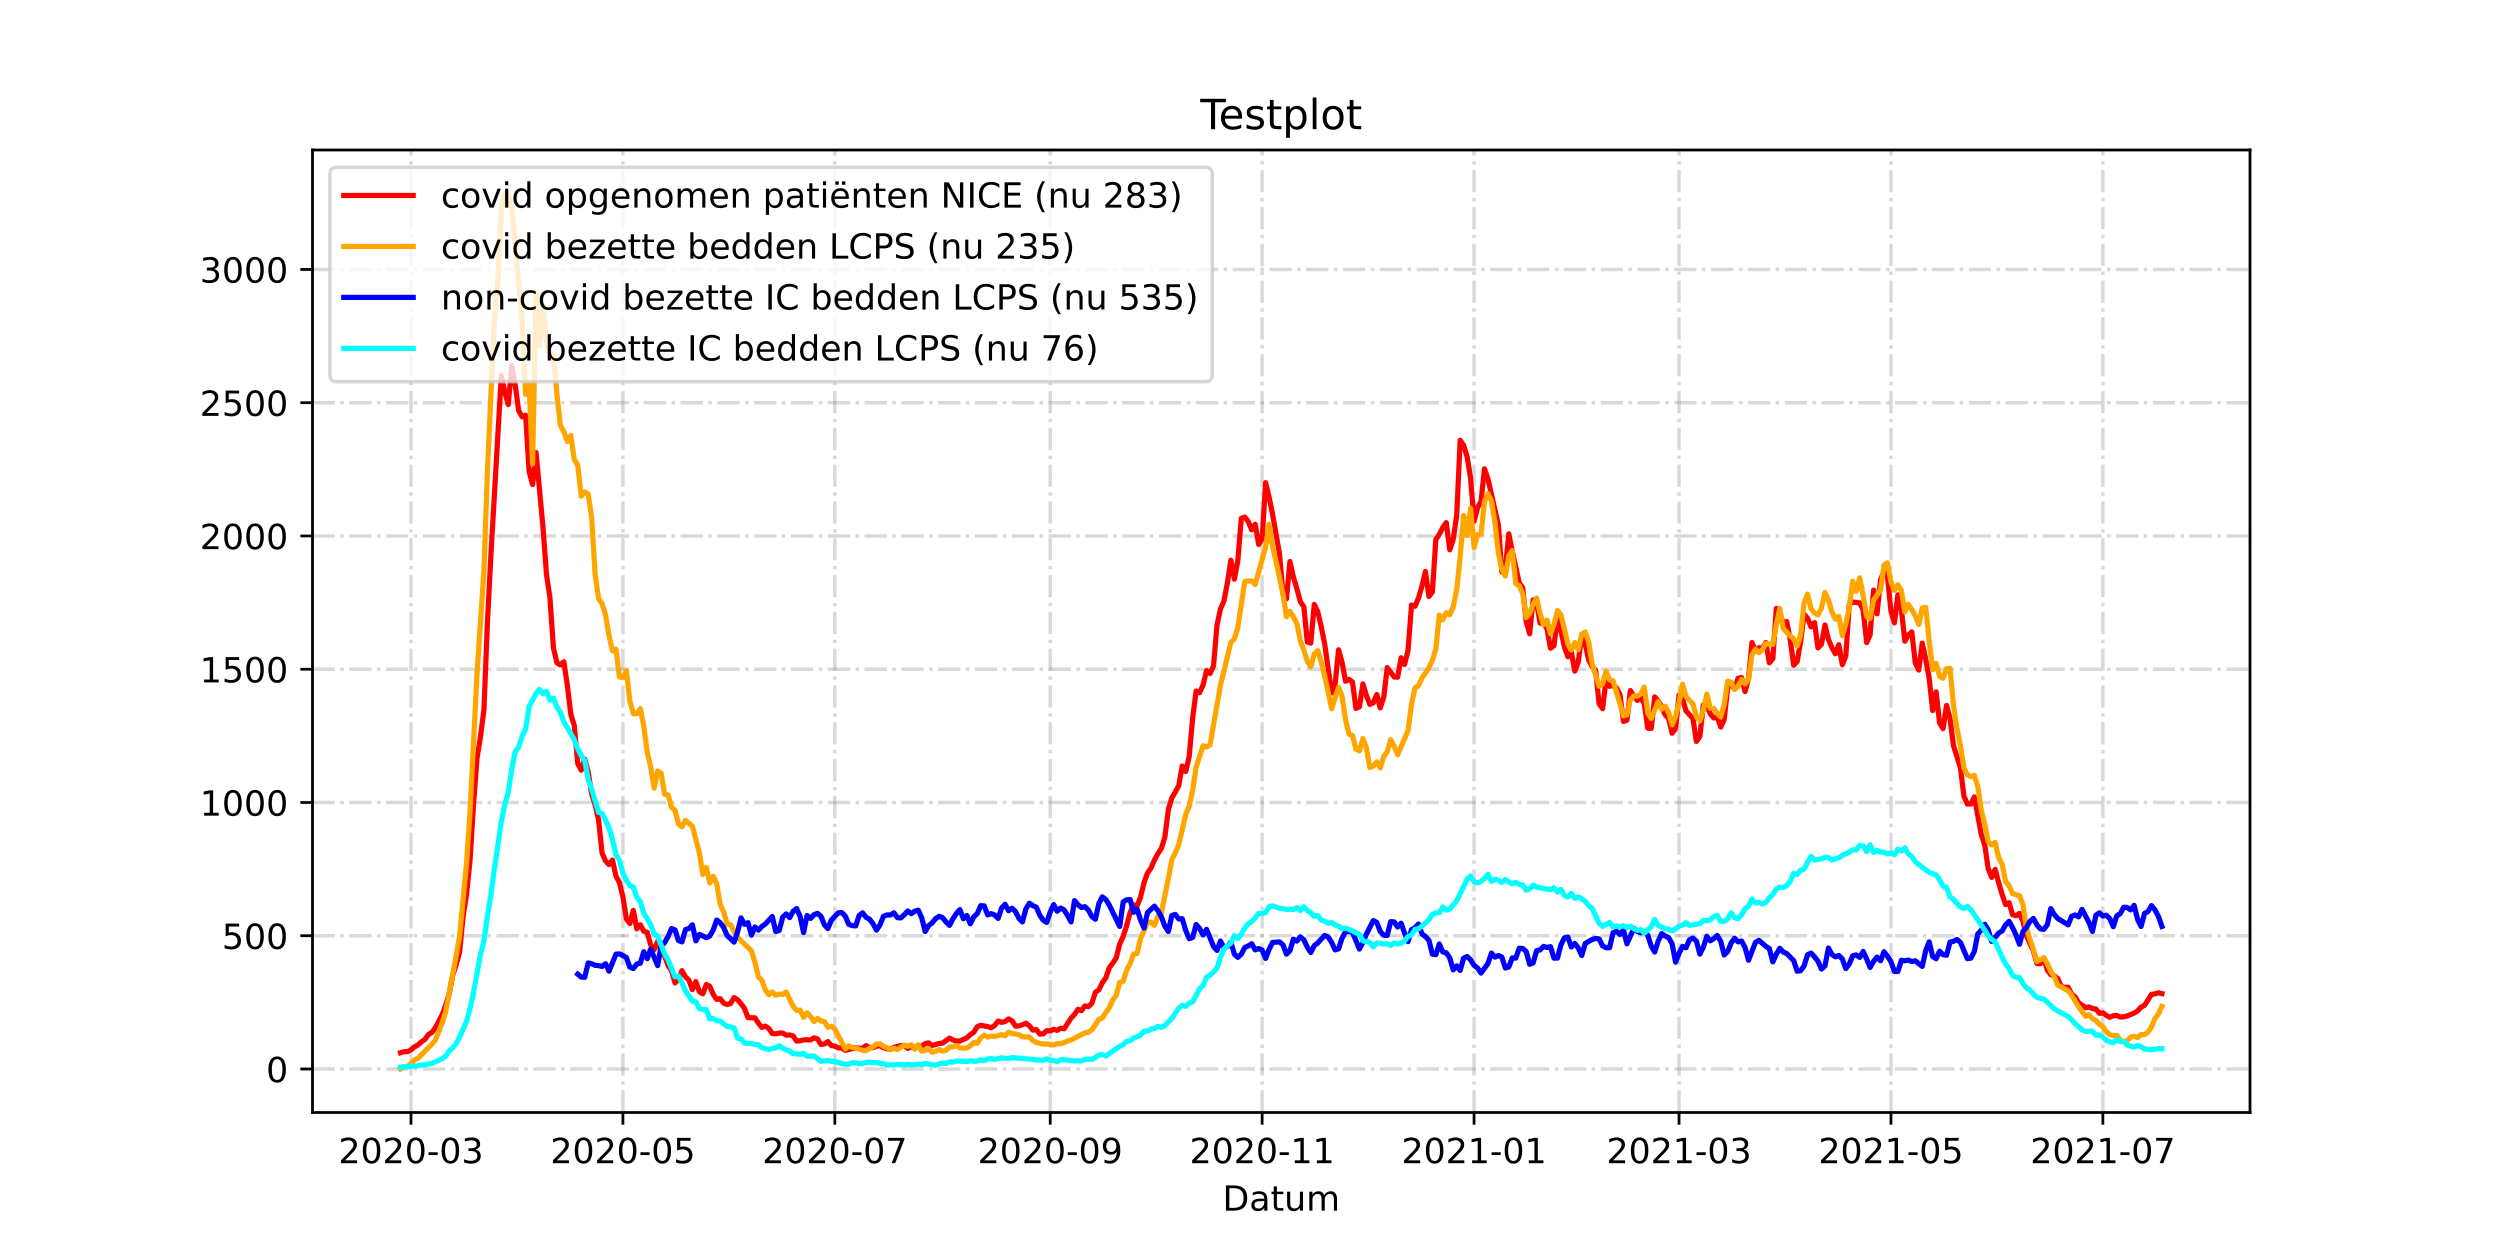 <?xml version="1.0" encoding="utf-8" standalone="no"?>
<!DOCTYPE svg PUBLIC "-//W3C//DTD SVG 1.1//EN"
  "http://www.w3.org/Graphics/SVG/1.1/DTD/svg11.dtd">
<!-- Created with matplotlib (https://matplotlib.org/) -->
<svg height="360pt" version="1.1" viewBox="0 0 720 360" width="720pt" xmlns="http://www.w3.org/2000/svg" xmlns:xlink="http://www.w3.org/1999/xlink">
 <defs>
  <style type="text/css">*{stroke-linecap:butt;stroke-linejoin:round;}</style>
 </defs>
 <g id="figure_1">
  <g id="patch_1">
   <path d="M 0 360 
L 720 360 
L 720 0 
L 0 0 
z
" style="fill:#ffffff;"/>
  </g>
  <g id="axes_1">
   <g id="patch_2">
    <path d="M 90 320.4 
L 648 320.4 
L 648 43.2 
L 90 43.2 
z
" style="fill:#ffffff;"/>
   </g>
   <g id="matplotlib.axis_1">
    <g id="xtick_1">
     <g id="line2d_1">
      <path clip-path="url(#p8d2c7a8602)" d="M 118.365 320.4 
L 118.365 43.2 
" style="fill:none;stroke:#808080;stroke-dasharray:6.4,1.6,1,1.6;stroke-dashoffset:0;stroke-opacity:0.3;"/>
     </g>
     <g id="line2d_2">
      <defs>
       <path d="M 0 0 
L 0 3.5 
" id="ma0e05db32b" style="stroke:#000000;stroke-width:0.8;"/>
      </defs>
      <g>
       <use style="stroke:#000000;stroke-width:0.8;" x="118.365" xlink:href="#ma0e05db32b" y="320.4"/>
      </g>
     </g>
     <g id="text_1">
      <!-- 2020-03 -->
      <g transform="translate(97.474 334.998)scale(0.1 -0.1)">
       <defs>
        <path d="M 19.188 8.297 
L 53.609 8.297 
L 53.609 0 
L 7.328 0 
L 7.328 8.297 
Q 12.938 14.109 22.625 23.891 
Q 32.328 33.688 34.812 36.531 
Q 39.547 41.844 41.422 45.531 
Q 43.312 49.219 43.312 52.781 
Q 43.312 58.594 39.234 62.25 
Q 35.156 65.922 28.609 65.922 
Q 23.969 65.922 18.812 64.312 
Q 13.672 62.703 7.812 59.422 
L 7.812 69.391 
Q 13.766 71.781 18.938 73 
Q 24.125 74.219 28.422 74.219 
Q 39.75 74.219 46.484 68.547 
Q 53.219 62.891 53.219 53.422 
Q 53.219 48.922 51.531 44.891 
Q 49.859 40.875 45.406 35.406 
Q 44.188 33.984 37.641 27.219 
Q 31.109 20.453 19.188 8.297 
z
" id="DejaVuSans-50"/>
        <path d="M 31.781 66.406 
Q 24.172 66.406 20.328 58.906 
Q 16.5 51.422 16.5 36.375 
Q 16.5 21.391 20.328 13.891 
Q 24.172 6.391 31.781 6.391 
Q 39.453 6.391 43.281 13.891 
Q 47.125 21.391 47.125 36.375 
Q 47.125 51.422 43.281 58.906 
Q 39.453 66.406 31.781 66.406 
z
M 31.781 74.219 
Q 44.047 74.219 50.516 64.516 
Q 56.984 54.828 56.984 36.375 
Q 56.984 17.969 50.516 8.266 
Q 44.047 -1.422 31.781 -1.422 
Q 19.531 -1.422 13.062 8.266 
Q 6.594 17.969 6.594 36.375 
Q 6.594 54.828 13.062 64.516 
Q 19.531 74.219 31.781 74.219 
z
" id="DejaVuSans-48"/>
        <path d="M 4.891 31.391 
L 31.203 31.391 
L 31.203 23.391 
L 4.891 23.391 
z
" id="DejaVuSans-45"/>
        <path d="M 40.578 39.312 
Q 47.656 37.797 51.625 33 
Q 55.609 28.219 55.609 21.188 
Q 55.609 10.406 48.188 4.484 
Q 40.766 -1.422 27.094 -1.422 
Q 22.516 -1.422 17.656 -0.516 
Q 12.797 0.391 7.625 2.203 
L 7.625 11.719 
Q 11.719 9.328 16.594 8.109 
Q 21.484 6.891 26.812 6.891 
Q 36.078 6.891 40.938 10.547 
Q 45.797 14.203 45.797 21.188 
Q 45.797 27.641 41.281 31.266 
Q 36.766 34.906 28.719 34.906 
L 20.219 34.906 
L 20.219 43.016 
L 29.109 43.016 
Q 36.375 43.016 40.234 45.922 
Q 44.094 48.828 44.094 54.297 
Q 44.094 59.906 40.109 62.906 
Q 36.141 65.922 28.719 65.922 
Q 24.656 65.922 20.016 65.031 
Q 15.375 64.156 9.812 62.312 
L 9.812 71.094 
Q 15.438 72.656 20.344 73.438 
Q 25.25 74.219 29.594 74.219 
Q 40.828 74.219 47.359 69.109 
Q 53.906 64.016 53.906 55.328 
Q 53.906 49.266 50.438 45.094 
Q 46.969 40.922 40.578 39.312 
z
" id="DejaVuSans-51"/>
       </defs>
       <use xlink:href="#DejaVuSans-50"/>
       <use x="63.623" xlink:href="#DejaVuSans-48"/>
       <use x="127.246" xlink:href="#DejaVuSans-50"/>
       <use x="190.869" xlink:href="#DejaVuSans-48"/>
       <use x="254.492" xlink:href="#DejaVuSans-45"/>
       <use x="290.576" xlink:href="#DejaVuSans-48"/>
       <use x="354.199" xlink:href="#DejaVuSans-51"/>
      </g>
     </g>
    </g>
    <g id="xtick_2">
     <g id="line2d_3">
      <path clip-path="url(#p8d2c7a8602)" d="M 179.398 320.4 
L 179.398 43.2 
" style="fill:none;stroke:#808080;stroke-dasharray:6.4,1.6,1,1.6;stroke-dashoffset:0;stroke-opacity:0.3;"/>
     </g>
     <g id="line2d_4">
      <g>
       <use style="stroke:#000000;stroke-width:0.8;" x="179.398" xlink:href="#ma0e05db32b" y="320.4"/>
      </g>
     </g>
     <g id="text_2">
      <!-- 2020-05 -->
      <g transform="translate(158.507 334.998)scale(0.1 -0.1)">
       <defs>
        <path d="M 10.797 72.906 
L 49.516 72.906 
L 49.516 64.594 
L 19.828 64.594 
L 19.828 46.734 
Q 21.969 47.469 24.109 47.828 
Q 26.266 48.188 28.422 48.188 
Q 40.625 48.188 47.75 41.5 
Q 54.891 34.812 54.891 23.391 
Q 54.891 11.625 47.562 5.094 
Q 40.234 -1.422 26.906 -1.422 
Q 22.312 -1.422 17.547 -0.641 
Q 12.797 0.141 7.719 1.703 
L 7.719 11.625 
Q 12.109 9.234 16.797 8.062 
Q 21.484 6.891 26.703 6.891 
Q 35.156 6.891 40.078 11.328 
Q 45.016 15.766 45.016 23.391 
Q 45.016 31 40.078 35.438 
Q 35.156 39.891 26.703 39.891 
Q 22.75 39.891 18.812 39.016 
Q 14.891 38.141 10.797 36.281 
z
" id="DejaVuSans-53"/>
       </defs>
       <use xlink:href="#DejaVuSans-50"/>
       <use x="63.623" xlink:href="#DejaVuSans-48"/>
       <use x="127.246" xlink:href="#DejaVuSans-50"/>
       <use x="190.869" xlink:href="#DejaVuSans-48"/>
       <use x="254.492" xlink:href="#DejaVuSans-45"/>
       <use x="290.576" xlink:href="#DejaVuSans-48"/>
       <use x="354.199" xlink:href="#DejaVuSans-53"/>
      </g>
     </g>
    </g>
    <g id="xtick_3">
     <g id="line2d_5">
      <path clip-path="url(#p8d2c7a8602)" d="M 240.431 320.4 
L 240.431 43.2 
" style="fill:none;stroke:#808080;stroke-dasharray:6.4,1.6,1,1.6;stroke-dashoffset:0;stroke-opacity:0.3;"/>
     </g>
     <g id="line2d_6">
      <g>
       <use style="stroke:#000000;stroke-width:0.8;" x="240.431" xlink:href="#ma0e05db32b" y="320.4"/>
      </g>
     </g>
     <g id="text_3">
      <!-- 2020-07 -->
      <g transform="translate(219.539 334.998)scale(0.1 -0.1)">
       <defs>
        <path d="M 8.203 72.906 
L 55.078 72.906 
L 55.078 68.703 
L 28.609 0 
L 18.312 0 
L 43.219 64.594 
L 8.203 64.594 
z
" id="DejaVuSans-55"/>
       </defs>
       <use xlink:href="#DejaVuSans-50"/>
       <use x="63.623" xlink:href="#DejaVuSans-48"/>
       <use x="127.246" xlink:href="#DejaVuSans-50"/>
       <use x="190.869" xlink:href="#DejaVuSans-48"/>
       <use x="254.492" xlink:href="#DejaVuSans-45"/>
       <use x="290.576" xlink:href="#DejaVuSans-48"/>
       <use x="354.199" xlink:href="#DejaVuSans-55"/>
      </g>
     </g>
    </g>
    <g id="xtick_4">
     <g id="line2d_7">
      <path clip-path="url(#p8d2c7a8602)" d="M 302.464 320.4 
L 302.464 43.2 
" style="fill:none;stroke:#808080;stroke-dasharray:6.4,1.6,1,1.6;stroke-dashoffset:0;stroke-opacity:0.3;"/>
     </g>
     <g id="line2d_8">
      <g>
       <use style="stroke:#000000;stroke-width:0.8;" x="302.464" xlink:href="#ma0e05db32b" y="320.4"/>
      </g>
     </g>
     <g id="text_4">
      <!-- 2020-09 -->
      <g transform="translate(281.573 334.998)scale(0.1 -0.1)">
       <defs>
        <path d="M 10.984 1.516 
L 10.984 10.5 
Q 14.703 8.734 18.5 7.812 
Q 22.312 6.891 25.984 6.891 
Q 35.75 6.891 40.891 13.453 
Q 46.047 20.016 46.781 33.406 
Q 43.953 29.203 39.594 26.953 
Q 35.25 24.703 29.984 24.703 
Q 19.047 24.703 12.672 31.312 
Q 6.297 37.938 6.297 49.422 
Q 6.297 60.641 12.938 67.422 
Q 19.578 74.219 30.609 74.219 
Q 43.266 74.219 49.922 64.516 
Q 56.594 54.828 56.594 36.375 
Q 56.594 19.141 48.406 8.859 
Q 40.234 -1.422 26.422 -1.422 
Q 22.703 -1.422 18.891 -0.688 
Q 15.094 0.047 10.984 1.516 
z
M 30.609 32.422 
Q 37.25 32.422 41.125 36.953 
Q 45.016 41.5 45.016 49.422 
Q 45.016 57.281 41.125 61.844 
Q 37.25 66.406 30.609 66.406 
Q 23.969 66.406 20.094 61.844 
Q 16.219 57.281 16.219 49.422 
Q 16.219 41.5 20.094 36.953 
Q 23.969 32.422 30.609 32.422 
z
" id="DejaVuSans-57"/>
       </defs>
       <use xlink:href="#DejaVuSans-50"/>
       <use x="63.623" xlink:href="#DejaVuSans-48"/>
       <use x="127.246" xlink:href="#DejaVuSans-50"/>
       <use x="190.869" xlink:href="#DejaVuSans-48"/>
       <use x="254.492" xlink:href="#DejaVuSans-45"/>
       <use x="290.576" xlink:href="#DejaVuSans-48"/>
       <use x="354.199" xlink:href="#DejaVuSans-57"/>
      </g>
     </g>
    </g>
    <g id="xtick_5">
     <g id="line2d_9">
      <path clip-path="url(#p8d2c7a8602)" d="M 363.497 320.4 
L 363.497 43.2 
" style="fill:none;stroke:#808080;stroke-dasharray:6.4,1.6,1,1.6;stroke-dashoffset:0;stroke-opacity:0.3;"/>
     </g>
     <g id="line2d_10">
      <g>
       <use style="stroke:#000000;stroke-width:0.8;" x="363.497" xlink:href="#ma0e05db32b" y="320.4"/>
      </g>
     </g>
     <g id="text_5">
      <!-- 2020-11 -->
      <g transform="translate(342.606 334.998)scale(0.1 -0.1)">
       <defs>
        <path d="M 12.406 8.297 
L 28.516 8.297 
L 28.516 63.922 
L 10.984 60.406 
L 10.984 69.391 
L 28.422 72.906 
L 38.281 72.906 
L 38.281 8.297 
L 54.391 8.297 
L 54.391 0 
L 12.406 0 
z
" id="DejaVuSans-49"/>
       </defs>
       <use xlink:href="#DejaVuSans-50"/>
       <use x="63.623" xlink:href="#DejaVuSans-48"/>
       <use x="127.246" xlink:href="#DejaVuSans-50"/>
       <use x="190.869" xlink:href="#DejaVuSans-48"/>
       <use x="254.492" xlink:href="#DejaVuSans-45"/>
       <use x="290.576" xlink:href="#DejaVuSans-49"/>
       <use x="354.199" xlink:href="#DejaVuSans-49"/>
      </g>
     </g>
    </g>
    <g id="xtick_6">
     <g id="line2d_11">
      <path clip-path="url(#p8d2c7a8602)" d="M 424.53 320.4 
L 424.53 43.2 
" style="fill:none;stroke:#808080;stroke-dasharray:6.4,1.6,1,1.6;stroke-dashoffset:0;stroke-opacity:0.3;"/>
     </g>
     <g id="line2d_12">
      <g>
       <use style="stroke:#000000;stroke-width:0.8;" x="424.53" xlink:href="#ma0e05db32b" y="320.4"/>
      </g>
     </g>
     <g id="text_6">
      <!-- 2021-01 -->
      <g transform="translate(403.638 334.998)scale(0.1 -0.1)">
       <use xlink:href="#DejaVuSans-50"/>
       <use x="63.623" xlink:href="#DejaVuSans-48"/>
       <use x="127.246" xlink:href="#DejaVuSans-50"/>
       <use x="190.869" xlink:href="#DejaVuSans-49"/>
       <use x="254.492" xlink:href="#DejaVuSans-45"/>
       <use x="290.576" xlink:href="#DejaVuSans-48"/>
       <use x="354.199" xlink:href="#DejaVuSans-49"/>
      </g>
     </g>
    </g>
    <g id="xtick_7">
     <g id="line2d_13">
      <path clip-path="url(#p8d2c7a8602)" d="M 483.562 320.4 
L 483.562 43.2 
" style="fill:none;stroke:#808080;stroke-dasharray:6.4,1.6,1,1.6;stroke-dashoffset:0;stroke-opacity:0.3;"/>
     </g>
     <g id="line2d_14">
      <g>
       <use style="stroke:#000000;stroke-width:0.8;" x="483.562" xlink:href="#ma0e05db32b" y="320.4"/>
      </g>
     </g>
     <g id="text_7">
      <!-- 2021-03 -->
      <g transform="translate(462.67 334.998)scale(0.1 -0.1)">
       <use xlink:href="#DejaVuSans-50"/>
       <use x="63.623" xlink:href="#DejaVuSans-48"/>
       <use x="127.246" xlink:href="#DejaVuSans-50"/>
       <use x="190.869" xlink:href="#DejaVuSans-49"/>
       <use x="254.492" xlink:href="#DejaVuSans-45"/>
       <use x="290.576" xlink:href="#DejaVuSans-48"/>
       <use x="354.199" xlink:href="#DejaVuSans-51"/>
      </g>
     </g>
    </g>
    <g id="xtick_8">
     <g id="line2d_15">
      <path clip-path="url(#p8d2c7a8602)" d="M 544.594 320.4 
L 544.594 43.2 
" style="fill:none;stroke:#808080;stroke-dasharray:6.4,1.6,1,1.6;stroke-dashoffset:0;stroke-opacity:0.3;"/>
     </g>
     <g id="line2d_16">
      <g>
       <use style="stroke:#000000;stroke-width:0.8;" x="544.594" xlink:href="#ma0e05db32b" y="320.4"/>
      </g>
     </g>
     <g id="text_8">
      <!-- 2021-05 -->
      <g transform="translate(523.703 334.998)scale(0.1 -0.1)">
       <use xlink:href="#DejaVuSans-50"/>
       <use x="63.623" xlink:href="#DejaVuSans-48"/>
       <use x="127.246" xlink:href="#DejaVuSans-50"/>
       <use x="190.869" xlink:href="#DejaVuSans-49"/>
       <use x="254.492" xlink:href="#DejaVuSans-45"/>
       <use x="290.576" xlink:href="#DejaVuSans-48"/>
       <use x="354.199" xlink:href="#DejaVuSans-53"/>
      </g>
     </g>
    </g>
    <g id="xtick_9">
     <g id="line2d_17">
      <path clip-path="url(#p8d2c7a8602)" d="M 605.627 320.4 
L 605.627 43.2 
" style="fill:none;stroke:#808080;stroke-dasharray:6.4,1.6,1,1.6;stroke-dashoffset:0;stroke-opacity:0.3;"/>
     </g>
     <g id="line2d_18">
      <g>
       <use style="stroke:#000000;stroke-width:0.8;" x="605.627" xlink:href="#ma0e05db32b" y="320.4"/>
      </g>
     </g>
     <g id="text_9">
      <!-- 2021-07 -->
      <g transform="translate(584.736 334.998)scale(0.1 -0.1)">
       <use xlink:href="#DejaVuSans-50"/>
       <use x="63.623" xlink:href="#DejaVuSans-48"/>
       <use x="127.246" xlink:href="#DejaVuSans-50"/>
       <use x="190.869" xlink:href="#DejaVuSans-49"/>
       <use x="254.492" xlink:href="#DejaVuSans-45"/>
       <use x="290.576" xlink:href="#DejaVuSans-48"/>
       <use x="354.199" xlink:href="#DejaVuSans-55"/>
      </g>
     </g>
    </g>
    <g id="text_10">
     <!-- Datum -->
     <g transform="translate(352.087 348.677)scale(0.1 -0.1)">
      <defs>
       <path d="M 19.672 64.797 
L 19.672 8.109 
L 31.594 8.109 
Q 46.688 8.109 53.688 14.938 
Q 60.688 21.781 60.688 36.531 
Q 60.688 51.172 53.688 57.984 
Q 46.688 64.797 31.594 64.797 
z
M 9.812 72.906 
L 30.078 72.906 
Q 51.266 72.906 61.172 64.094 
Q 71.094 55.281 71.094 36.531 
Q 71.094 17.672 61.125 8.828 
Q 51.172 0 30.078 0 
L 9.812 0 
z
" id="DejaVuSans-68"/>
       <path d="M 34.281 27.484 
Q 23.391 27.484 19.188 25 
Q 14.984 22.516 14.984 16.5 
Q 14.984 11.719 18.141 8.906 
Q 21.297 6.109 26.703 6.109 
Q 34.188 6.109 38.703 11.406 
Q 43.219 16.703 43.219 25.484 
L 43.219 27.484 
z
M 52.203 31.203 
L 52.203 0 
L 43.219 0 
L 43.219 8.297 
Q 40.141 3.328 35.547 0.953 
Q 30.953 -1.422 24.312 -1.422 
Q 15.922 -1.422 10.953 3.297 
Q 6 8.016 6 15.922 
Q 6 25.141 12.172 29.828 
Q 18.359 34.516 30.609 34.516 
L 43.219 34.516 
L 43.219 35.406 
Q 43.219 41.609 39.141 45 
Q 35.062 48.391 27.688 48.391 
Q 23 48.391 18.547 47.266 
Q 14.109 46.141 10.016 43.891 
L 10.016 52.203 
Q 14.938 54.109 19.578 55.047 
Q 24.219 56 28.609 56 
Q 40.484 56 46.344 49.844 
Q 52.203 43.703 52.203 31.203 
z
" id="DejaVuSans-97"/>
       <path d="M 18.312 70.219 
L 18.312 54.688 
L 36.812 54.688 
L 36.812 47.703 
L 18.312 47.703 
L 18.312 18.016 
Q 18.312 11.328 20.141 9.422 
Q 21.969 7.516 27.594 7.516 
L 36.812 7.516 
L 36.812 0 
L 27.594 0 
Q 17.188 0 13.234 3.875 
Q 9.281 7.766 9.281 18.016 
L 9.281 47.703 
L 2.688 47.703 
L 2.688 54.688 
L 9.281 54.688 
L 9.281 70.219 
z
" id="DejaVuSans-116"/>
       <path d="M 8.5 21.578 
L 8.5 54.688 
L 17.484 54.688 
L 17.484 21.922 
Q 17.484 14.156 20.5 10.266 
Q 23.531 6.391 29.594 6.391 
Q 36.859 6.391 41.078 11.031 
Q 45.312 15.672 45.312 23.688 
L 45.312 54.688 
L 54.297 54.688 
L 54.297 0 
L 45.312 0 
L 45.312 8.406 
Q 42.047 3.422 37.719 1 
Q 33.406 -1.422 27.688 -1.422 
Q 18.266 -1.422 13.375 4.438 
Q 8.5 10.297 8.5 21.578 
z
M 31.109 56 
z
" id="DejaVuSans-117"/>
       <path d="M 52 44.188 
Q 55.375 50.25 60.062 53.125 
Q 64.75 56 71.094 56 
Q 79.641 56 84.281 50.016 
Q 88.922 44.047 88.922 33.016 
L 88.922 0 
L 79.891 0 
L 79.891 32.719 
Q 79.891 40.578 77.094 44.375 
Q 74.312 48.188 68.609 48.188 
Q 61.625 48.188 57.562 43.547 
Q 53.516 38.922 53.516 30.906 
L 53.516 0 
L 44.484 0 
L 44.484 32.719 
Q 44.484 40.625 41.703 44.406 
Q 38.922 48.188 33.109 48.188 
Q 26.219 48.188 22.156 43.531 
Q 18.109 38.875 18.109 30.906 
L 18.109 0 
L 9.078 0 
L 9.078 54.688 
L 18.109 54.688 
L 18.109 46.188 
Q 21.188 51.219 25.484 53.609 
Q 29.781 56 35.688 56 
Q 41.656 56 45.828 52.969 
Q 50 49.953 52 44.188 
z
" id="DejaVuSans-109"/>
      </defs>
      <use xlink:href="#DejaVuSans-68"/>
      <use x="77.002" xlink:href="#DejaVuSans-97"/>
      <use x="138.281" xlink:href="#DejaVuSans-116"/>
      <use x="177.49" xlink:href="#DejaVuSans-117"/>
      <use x="240.869" xlink:href="#DejaVuSans-109"/>
     </g>
    </g>
   </g>
   <g id="matplotlib.axis_2">
    <g id="ytick_1">
     <g id="line2d_19">
      <path clip-path="url(#p8d2c7a8602)" d="M 90 307.877 
L 648 307.877 
" style="fill:none;stroke:#808080;stroke-dasharray:6.4,1.6,1,1.6;stroke-dashoffset:0;stroke-opacity:0.3;"/>
     </g>
     <g id="line2d_20">
      <defs>
       <path d="M 0 0 
L -3.5 0 
" id="m5415addc60" style="stroke:#000000;stroke-width:0.8;"/>
      </defs>
      <g>
       <use style="stroke:#000000;stroke-width:0.8;" x="90" xlink:href="#m5415addc60" y="307.877"/>
      </g>
     </g>
     <g id="text_11">
      <!-- 0 -->
      <g transform="translate(76.638 311.676)scale(0.1 -0.1)">
       <use xlink:href="#DejaVuSans-48"/>
      </g>
     </g>
    </g>
    <g id="ytick_2">
     <g id="line2d_21">
      <path clip-path="url(#p8d2c7a8602)" d="M 90 269.497 
L 648 269.497 
" style="fill:none;stroke:#808080;stroke-dasharray:6.4,1.6,1,1.6;stroke-dashoffset:0;stroke-opacity:0.3;"/>
     </g>
     <g id="line2d_22">
      <g>
       <use style="stroke:#000000;stroke-width:0.8;" x="90" xlink:href="#m5415addc60" y="269.497"/>
      </g>
     </g>
     <g id="text_12">
      <!-- 500 -->
      <g transform="translate(63.913 273.296)scale(0.1 -0.1)">
       <use xlink:href="#DejaVuSans-53"/>
       <use x="63.623" xlink:href="#DejaVuSans-48"/>
       <use x="127.246" xlink:href="#DejaVuSans-48"/>
      </g>
     </g>
    </g>
    <g id="ytick_3">
     <g id="line2d_23">
      <path clip-path="url(#p8d2c7a8602)" d="M 90 231.118 
L 648 231.118 
" style="fill:none;stroke:#808080;stroke-dasharray:6.4,1.6,1,1.6;stroke-dashoffset:0;stroke-opacity:0.3;"/>
     </g>
     <g id="line2d_24">
      <g>
       <use style="stroke:#000000;stroke-width:0.8;" x="90" xlink:href="#m5415addc60" y="231.118"/>
      </g>
     </g>
     <g id="text_13">
      <!-- 1000 -->
      <g transform="translate(57.55 234.917)scale(0.1 -0.1)">
       <use xlink:href="#DejaVuSans-49"/>
       <use x="63.623" xlink:href="#DejaVuSans-48"/>
       <use x="127.246" xlink:href="#DejaVuSans-48"/>
       <use x="190.869" xlink:href="#DejaVuSans-48"/>
      </g>
     </g>
    </g>
    <g id="ytick_4">
     <g id="line2d_25">
      <path clip-path="url(#p8d2c7a8602)" d="M 90 192.738 
L 648 192.738 
" style="fill:none;stroke:#808080;stroke-dasharray:6.4,1.6,1,1.6;stroke-dashoffset:0;stroke-opacity:0.3;"/>
     </g>
     <g id="line2d_26">
      <g>
       <use style="stroke:#000000;stroke-width:0.8;" x="90" xlink:href="#m5415addc60" y="192.738"/>
      </g>
     </g>
     <g id="text_14">
      <!-- 1500 -->
      <g transform="translate(57.55 196.537)scale(0.1 -0.1)">
       <use xlink:href="#DejaVuSans-49"/>
       <use x="63.623" xlink:href="#DejaVuSans-53"/>
       <use x="127.246" xlink:href="#DejaVuSans-48"/>
       <use x="190.869" xlink:href="#DejaVuSans-48"/>
      </g>
     </g>
    </g>
    <g id="ytick_5">
     <g id="line2d_27">
      <path clip-path="url(#p8d2c7a8602)" d="M 90 154.359 
L 648 154.359 
" style="fill:none;stroke:#808080;stroke-dasharray:6.4,1.6,1,1.6;stroke-dashoffset:0;stroke-opacity:0.3;"/>
     </g>
     <g id="line2d_28">
      <g>
       <use style="stroke:#000000;stroke-width:0.8;" x="90" xlink:href="#m5415addc60" y="154.359"/>
      </g>
     </g>
     <g id="text_15">
      <!-- 2000 -->
      <g transform="translate(57.55 158.158)scale(0.1 -0.1)">
       <use xlink:href="#DejaVuSans-50"/>
       <use x="63.623" xlink:href="#DejaVuSans-48"/>
       <use x="127.246" xlink:href="#DejaVuSans-48"/>
       <use x="190.869" xlink:href="#DejaVuSans-48"/>
      </g>
     </g>
    </g>
    <g id="ytick_6">
     <g id="line2d_29">
      <path clip-path="url(#p8d2c7a8602)" d="M 90 115.979 
L 648 115.979 
" style="fill:none;stroke:#808080;stroke-dasharray:6.4,1.6,1,1.6;stroke-dashoffset:0;stroke-opacity:0.3;"/>
     </g>
     <g id="line2d_30">
      <g>
       <use style="stroke:#000000;stroke-width:0.8;" x="90" xlink:href="#m5415addc60" y="115.979"/>
      </g>
     </g>
     <g id="text_16">
      <!-- 2500 -->
      <g transform="translate(57.55 119.778)scale(0.1 -0.1)">
       <use xlink:href="#DejaVuSans-50"/>
       <use x="63.623" xlink:href="#DejaVuSans-53"/>
       <use x="127.246" xlink:href="#DejaVuSans-48"/>
       <use x="190.869" xlink:href="#DejaVuSans-48"/>
      </g>
     </g>
    </g>
    <g id="ytick_7">
     <g id="line2d_31">
      <path clip-path="url(#p8d2c7a8602)" d="M 90 77.6 
L 648 77.6 
" style="fill:none;stroke:#808080;stroke-dasharray:6.4,1.6,1,1.6;stroke-dashoffset:0;stroke-opacity:0.3;"/>
     </g>
     <g id="line2d_32">
      <g>
       <use style="stroke:#000000;stroke-width:0.8;" x="90" xlink:href="#m5415addc60" y="77.6"/>
      </g>
     </g>
     <g id="text_17">
      <!-- 3000 -->
      <g transform="translate(57.55 81.399)scale(0.1 -0.1)">
       <use xlink:href="#DejaVuSans-51"/>
       <use x="63.623" xlink:href="#DejaVuSans-48"/>
       <use x="127.246" xlink:href="#DejaVuSans-48"/>
       <use x="190.869" xlink:href="#DejaVuSans-48"/>
      </g>
     </g>
    </g>
   </g>
   <g id="line2d_33">
    <path clip-path="url(#p8d2c7a8602)" d="M 115.364 303.194 
L 116.364 302.887 
L 117.365 302.887 
L 118.365 302.35 
L 119.366 301.506 
L 120.366 300.968 
L 121.367 300.047 
L 122.367 299.357 
L 123.368 297.975 
L 124.368 297.361 
L 125.369 295.979 
L 127.37 292.218 
L 128.371 289.455 
L 129.371 286.154 
L 130.372 280.858 
L 131.372 277.864 
L 132.373 274.18 
L 133.373 263.971 
L 134.374 257.523 
L 135.374 247.698 
L 136.375 231.655 
L 137.375 218.376 
L 138.376 212.235 
L 139.377 204.406 
L 140.377 179.305 
L 141.378 159.962 
L 144.379 108.15 
L 145.38 112.909 
L 146.38 116.516 
L 147.381 105.31 
L 148.381 110.913 
L 149.382 118.282 
L 150.382 120.047 
L 151.383 119.587 
L 152.384 135.783 
L 153.384 139.544 
L 154.385 130.333 
L 156.386 151.902 
L 157.386 165.412 
L 158.387 172.243 
L 159.387 186.597 
L 160.388 190.896 
L 161.388 191.51 
L 162.389 190.589 
L 163.389 197.344 
L 164.39 205.71 
L 165.391 208.934 
L 166.391 219.911 
L 167.392 221.83 
L 168.392 218.606 
L 169.393 222.29 
L 170.393 228.661 
L 171.394 231.809 
L 172.394 236.107 
L 173.395 245.702 
L 174.395 247.928 
L 175.396 249.003 
L 176.396 247.698 
L 177.397 252.303 
L 178.398 254.222 
L 179.398 258.29 
L 180.399 264.661 
L 181.399 265.966 
L 182.4 262.205 
L 183.4 267.501 
L 184.401 266.35 
L 185.401 268.192 
L 186.402 268.499 
L 187.402 272.184 
L 188.403 273.489 
L 189.403 271.186 
L 190.404 273.489 
L 191.405 275.331 
L 192.405 278.017 
L 193.406 279.629 
L 194.406 283.084 
L 195.407 282.009 
L 196.407 279.553 
L 197.408 281.318 
L 198.408 282.316 
L 199.409 285.003 
L 200.409 282.7 
L 201.41 285.617 
L 202.41 286.231 
L 203.411 283.544 
L 204.412 284.081 
L 205.412 286.384 
L 206.413 287.843 
L 207.413 287.612 
L 208.414 288.917 
L 209.414 289.301 
L 210.415 288.994 
L 211.415 287.305 
L 212.416 287.919 
L 213.416 289.071 
L 214.417 290.452 
L 215.417 293.062 
L 217.419 293.139 
L 218.419 294.674 
L 219.42 295.902 
L 220.42 295.519 
L 221.421 296.209 
L 222.421 297.668 
L 223.422 297.745 
L 224.422 297.514 
L 225.423 297.514 
L 226.423 298.128 
L 227.424 298.052 
L 228.424 298.359 
L 229.425 299.817 
L 230.425 299.74 
L 231.426 299.51 
L 232.427 299.433 
L 233.427 299.51 
L 234.428 298.896 
L 235.428 299.203 
L 236.429 300.815 
L 237.429 300.661 
L 238.43 299.971 
L 239.43 301.122 
L 240.431 301.275 
L 241.431 301.813 
L 242.432 301.813 
L 243.432 302.504 
L 246.434 301.736 
L 247.435 301.89 
L 248.435 301.89 
L 249.436 301.122 
L 250.436 301.736 
L 251.437 301.736 
L 252.437 301.275 
L 253.438 301.199 
L 254.438 301.736 
L 255.439 302.043 
L 256.439 302.197 
L 257.44 301.659 
L 259.441 301.122 
L 260.442 301.122 
L 261.442 301.966 
L 262.443 301.506 
L 263.443 301.659 
L 265.444 301.275 
L 266.445 300.585 
L 267.445 300.354 
L 268.446 301.122 
L 270.447 300.508 
L 271.448 300.431 
L 273.449 298.973 
L 274.449 299.51 
L 275.45 299.817 
L 276.45 299.817 
L 278.451 298.896 
L 279.452 297.975 
L 280.452 297.284 
L 281.453 295.672 
L 282.453 295.288 
L 284.455 295.672 
L 285.455 295.979 
L 286.456 295.365 
L 287.456 294.06 
L 288.457 294.444 
L 289.457 294.214 
L 290.458 293.446 
L 291.458 293.983 
L 292.459 295.519 
L 293.459 295.442 
L 294.46 295.135 
L 295.46 294.674 
L 296.461 295.442 
L 297.462 296.67 
L 298.462 296.516 
L 299.463 297.821 
L 300.463 297.745 
L 301.464 296.823 
L 302.464 296.9 
L 303.465 296.44 
L 304.465 296.747 
L 305.466 296.133 
L 306.466 296.286 
L 308.467 293.216 
L 309.468 292.141 
L 310.469 290.683 
L 311.469 291.067 
L 312.47 289.685 
L 313.47 289.915 
L 314.471 288.917 
L 315.471 285.77 
L 316.472 285.079 
L 317.472 283.007 
L 318.473 281.625 
L 319.473 278.708 
L 320.474 277.403 
L 321.474 275.868 
L 322.475 271.877 
L 323.476 269.651 
L 324.476 266.58 
L 325.477 262.819 
L 326.477 260.593 
L 327.478 260.9 
L 328.478 258.367 
L 329.479 254.222 
L 330.479 251.459 
L 331.48 250 
L 332.48 247.698 
L 333.481 245.855 
L 334.481 244.32 
L 335.482 241.096 
L 336.483 233.19 
L 337.483 229.813 
L 338.484 228.124 
L 339.484 226.205 
L 340.485 220.602 
L 341.485 222.214 
L 342.486 217.915 
L 343.486 206.708 
L 344.487 199.032 
L 345.487 199.493 
L 346.488 197.267 
L 347.488 193.122 
L 348.489 193.966 
L 349.49 191.817 
L 350.49 180.073 
L 351.491 175.391 
L 352.491 173.088 
L 353.492 167.868 
L 354.492 161.344 
L 355.493 166.794 
L 356.493 161.497 
L 357.494 149.293 
L 358.494 148.909 
L 359.495 150.214 
L 360.495 152.593 
L 361.496 150.981 
L 362.497 156.815 
L 363.497 155.203 
L 364.498 139.007 
L 365.498 143.152 
L 366.499 148.064 
L 368.5 159.578 
L 369.5 171.015 
L 370.501 172.474 
L 371.501 161.728 
L 372.502 166.256 
L 373.502 169.557 
L 374.503 173.318 
L 375.503 174.7 
L 376.504 184.909 
L 377.505 185.216 
L 378.505 174.086 
L 379.506 176.158 
L 380.506 180.457 
L 381.507 185.446 
L 383.508 199.57 
L 384.508 197.037 
L 385.509 187.135 
L 386.509 190.742 
L 387.51 196.192 
L 388.51 195.655 
L 389.511 196.423 
L 390.512 204.022 
L 391.512 203.561 
L 392.513 196.96 
L 393.513 200.261 
L 394.514 202.87 
L 395.514 202.41 
L 396.515 200.03 
L 397.515 203.868 
L 398.516 200.798 
L 399.516 192.278 
L 401.517 194.964 
L 402.518 195.041 
L 403.519 189.438 
L 404.519 191.357 
L 405.52 187.288 
L 406.52 174.239 
L 407.521 174.623 
L 408.521 172.243 
L 409.522 168.789 
L 410.522 164.568 
L 411.523 171.783 
L 412.523 170.478 
L 413.524 155.357 
L 414.524 153.898 
L 415.525 151.902 
L 416.526 150.521 
L 417.526 158.35 
L 418.527 155.357 
L 419.527 148.448 
L 420.528 126.802 
L 421.528 128.261 
L 422.529 131.561 
L 423.529 137.702 
L 424.53 150.137 
L 425.53 146.222 
L 426.531 144.457 
L 427.531 135.015 
L 428.532 137.932 
L 431.534 151.212 
L 432.534 164.721 
L 433.535 164.03 
L 434.535 153.745 
L 435.536 158.811 
L 437.537 167.868 
L 438.537 169.25 
L 439.538 178.998 
L 440.538 182.529 
L 441.539 172.781 
L 442.54 173.548 
L 443.54 179.459 
L 444.541 179.382 
L 445.541 181.071 
L 446.542 186.674 
L 447.542 185.983 
L 448.543 178.231 
L 449.543 181.608 
L 450.544 186.29 
L 451.544 189.13 
L 452.545 187.749 
L 453.545 193.275 
L 454.546 190.666 
L 455.547 182.759 
L 456.547 185.523 
L 457.548 190.052 
L 458.548 192.047 
L 459.549 193.045 
L 460.549 202.717 
L 461.55 204.099 
L 462.55 195.655 
L 463.551 197.651 
L 464.551 197.42 
L 465.552 198.111 
L 466.552 200.03 
L 467.553 207.783 
L 468.554 207.399 
L 469.554 198.879 
L 470.555 200.491 
L 471.555 201.719 
L 472.556 200.875 
L 473.556 202.64 
L 474.557 209.702 
L 475.557 209.779 
L 476.558 200.721 
L 477.558 201.872 
L 478.559 203.408 
L 479.559 205.864 
L 480.56 206.862 
L 481.561 211.16 
L 482.561 209.855 
L 483.562 200.184 
L 484.562 201.258 
L 485.563 204.713 
L 487.564 206.939 
L 488.564 213.54 
L 489.565 212.081 
L 490.565 203.024 
L 491.566 203.177 
L 492.566 205.557 
L 493.567 206.785 
L 494.568 206.478 
L 495.568 209.395 
L 496.569 207.246 
L 497.569 197.958 
L 498.57 197.267 
L 499.57 198.418 
L 500.571 195.348 
L 501.571 195.118 
L 502.572 199.186 
L 503.572 195.348 
L 504.573 185.062 
L 505.573 187.519 
L 506.574 186.521 
L 507.575 186.751 
L 508.575 185.062 
L 509.576 190.896 
L 510.576 189.668 
L 511.577 175.237 
L 512.577 176.619 
L 513.578 179.536 
L 514.578 178.998 
L 515.579 184.218 
L 516.579 191.587 
L 517.58 190.512 
L 518.58 184.832 
L 519.581 176.849 
L 520.581 178.077 
L 521.582 180.533 
L 522.583 179.305 
L 523.583 186.597 
L 524.584 185.523 
L 525.584 179.996 
L 526.585 184.141 
L 527.585 186.521 
L 528.586 188.286 
L 529.586 185.676 
L 530.587 191.433 
L 531.587 188.977 
L 532.588 174.086 
L 533.588 173.395 
L 535.59 173.625 
L 536.59 175.698 
L 537.591 185.062 
L 538.591 182.836 
L 539.592 169.941 
L 540.592 176.772 
L 541.593 166.947 
L 542.593 164.568 
L 543.594 166.026 
L 544.594 176.005 
L 545.595 179.382 
L 546.595 171.322 
L 547.596 175.544 
L 548.597 184.678 
L 549.597 182.913 
L 550.598 181.992 
L 551.598 190.896 
L 552.599 192.968 
L 553.599 185.216 
L 554.6 189.821 
L 555.6 195.271 
L 556.601 204.636 
L 557.601 199.263 
L 558.602 208.167 
L 559.602 209.855 
L 560.603 203.177 
L 561.604 206.939 
L 562.604 214.768 
L 564.605 221.139 
L 565.606 229.275 
L 566.606 231.578 
L 567.607 231.578 
L 568.607 229.506 
L 570.608 240.329 
L 571.609 243.399 
L 572.609 250.231 
L 573.61 252.687 
L 574.611 250.384 
L 575.611 254.222 
L 576.612 257.6 
L 577.612 260.516 
L 578.613 259.979 
L 579.613 263.433 
L 580.614 263.74 
L 581.614 263.049 
L 582.615 265.352 
L 583.615 269.497 
L 585.616 273.872 
L 586.617 277.48 
L 587.618 277.557 
L 588.618 275.945 
L 589.619 279.322 
L 590.619 280.704 
L 591.62 281.088 
L 592.62 281.779 
L 593.621 284.081 
L 594.621 284.388 
L 595.622 284.312 
L 596.622 286.307 
L 597.623 287.075 
L 598.623 288.764 
L 600.625 290.222 
L 601.625 289.992 
L 602.626 290.452 
L 603.626 290.606 
L 604.627 291.834 
L 605.627 291.681 
L 606.628 292.448 
L 607.628 292.986 
L 608.629 292.525 
L 609.629 292.448 
L 610.63 292.909 
L 611.63 292.832 
L 612.631 292.602 
L 614.632 291.757 
L 615.633 291.143 
L 616.633 290.069 
L 617.634 289.531 
L 619.635 286.384 
L 620.635 286.231 
L 621.636 285.924 
L 622.636 286.154 
L 622.636 286.154 
" style="fill:none;stroke:#ff0000;stroke-linecap:square;stroke-width:1.5;"/>
   </g>
   <g id="line2d_34">
    <path clip-path="url(#p8d2c7a8602)" d="M 115.364 307.8 
L 116.364 307.186 
L 117.365 307.109 
L 118.365 306.342 
L 119.366 305.267 
L 120.366 304.806 
L 124.368 300.738 
L 125.369 299.587 
L 127.37 294.521 
L 128.371 291.374 
L 131.372 275.331 
L 132.373 269.497 
L 134.374 248.388 
L 135.374 233.728 
L 137.375 194.12 
L 139.377 164.261 
L 140.377 135.629 
L 142.378 92.107 
L 143.379 81.284 
L 144.379 60.252 
L 145.38 55.8 
L 146.38 55.8 
L 147.381 59.791 
L 150.382 92.414 
L 151.383 113.6 
L 152.384 110.606 
L 153.384 133.634 
L 154.385 84.354 
L 155.385 99.629 
L 156.386 88.039 
L 157.386 98.094 
L 158.387 102.546 
L 159.387 101.779 
L 160.388 113.523 
L 161.388 122.504 
L 162.389 124.346 
L 163.389 127.109 
L 164.39 125.42 
L 165.391 132.406 
L 166.391 133.941 
L 167.392 142.922 
L 168.392 141.693 
L 169.393 142.307 
L 170.393 149.062 
L 171.394 165.412 
L 172.394 172.397 
L 173.395 173.855 
L 174.395 177.079 
L 175.396 183.067 
L 176.396 187.442 
L 177.397 186.981 
L 178.398 194.964 
L 179.398 195.194 
L 180.399 193.199 
L 181.399 201.949 
L 182.4 205.557 
L 183.4 205.557 
L 184.401 204.099 
L 185.401 209.165 
L 186.402 216.61 
L 187.402 220.986 
L 188.403 226.973 
L 189.403 222.06 
L 190.404 222.674 
L 191.405 228.738 
L 192.405 228.892 
L 193.406 232.576 
L 194.406 233.344 
L 195.407 237.335 
L 196.407 238.103 
L 197.408 236.261 
L 199.409 237.949 
L 201.41 245.625 
L 202.41 251.843 
L 203.411 249.847 
L 204.412 254.299 
L 205.412 252.38 
L 206.413 254.529 
L 207.413 260.44 
L 208.414 262.666 
L 209.414 266.12 
L 210.415 266.273 
L 211.415 268.269 
L 212.416 269.804 
L 213.416 270.956 
L 215.417 272.875 
L 216.418 273.872 
L 217.419 277.173 
L 218.419 281.318 
L 219.42 282.316 
L 220.42 285.079 
L 221.421 286.461 
L 222.421 285.693 
L 223.422 286.614 
L 224.422 286.307 
L 225.423 286.384 
L 226.423 285.693 
L 228.424 289.838 
L 229.425 290.99 
L 230.425 290.913 
L 231.426 292.986 
L 232.427 291.681 
L 233.427 292.755 
L 234.428 294.214 
L 235.428 293.293 
L 236.429 294.06 
L 237.429 294.214 
L 238.43 295.826 
L 239.43 295.595 
L 240.431 296.363 
L 243.432 302.12 
L 244.433 301.199 
L 245.434 301.659 
L 246.434 301.813 
L 248.435 302.504 
L 249.436 302.58 
L 250.436 301.966 
L 251.437 301.506 
L 252.437 300.661 
L 253.438 300.661 
L 254.438 301.352 
L 255.439 301.736 
L 256.439 302.273 
L 257.44 301.89 
L 258.441 302.273 
L 260.442 300.968 
L 261.442 301.352 
L 262.443 300.892 
L 263.443 302.197 
L 264.444 300.892 
L 265.444 302.734 
L 266.445 302.504 
L 267.445 301.966 
L 268.446 303.041 
L 269.446 302.811 
L 270.447 302.273 
L 271.448 302.734 
L 272.448 302.504 
L 273.449 301.583 
L 274.449 301.506 
L 275.45 301.122 
L 276.45 301.813 
L 277.451 301.89 
L 278.451 301.813 
L 279.452 301.199 
L 280.452 300.278 
L 281.453 300.431 
L 282.453 298.896 
L 283.454 298.128 
L 284.455 298.666 
L 285.455 298.359 
L 286.456 298.512 
L 288.457 297.975 
L 289.457 298.282 
L 290.458 297.284 
L 291.458 297.668 
L 293.459 297.975 
L 294.46 298.589 
L 296.461 298.666 
L 297.462 299.664 
L 298.462 300.201 
L 299.463 300.508 
L 300.463 300.661 
L 302.464 300.738 
L 303.465 300.968 
L 304.465 300.585 
L 305.466 300.585 
L 306.466 300.278 
L 307.467 299.817 
L 308.467 299.51 
L 312.47 297.438 
L 313.47 297.284 
L 314.471 296.516 
L 315.471 295.135 
L 316.472 293.523 
L 317.472 293.216 
L 318.473 291.604 
L 319.473 290.222 
L 320.474 287.919 
L 321.474 286.691 
L 322.475 282.93 
L 323.476 282.623 
L 324.476 279.399 
L 325.477 277.557 
L 326.477 274.794 
L 327.478 274.64 
L 328.478 270.265 
L 329.479 268.116 
L 330.479 265.583 
L 331.48 265.583 
L 332.48 266.504 
L 333.481 263.894 
L 334.481 262.973 
L 336.483 252.994 
L 337.483 247.621 
L 338.484 245.625 
L 339.484 243.246 
L 341.485 234.572 
L 342.486 232.192 
L 343.486 227.587 
L 344.487 220.909 
L 346.488 214.768 
L 347.488 215.152 
L 348.489 214.538 
L 351.491 197.344 
L 354.492 184.986 
L 355.493 183.988 
L 356.493 180.687 
L 358.494 167.484 
L 359.495 167.331 
L 360.495 167.331 
L 361.496 168.329 
L 364.498 157.583 
L 365.498 150.981 
L 366.499 157.429 
L 367.499 161.651 
L 369.5 171.092 
L 370.501 177.617 
L 371.501 176.081 
L 372.502 177.617 
L 373.502 179.612 
L 374.503 184.602 
L 375.503 187.212 
L 376.504 190.435 
L 377.505 192.047 
L 378.505 188.363 
L 379.506 187.365 
L 380.506 190.589 
L 381.507 194.657 
L 383.508 204.099 
L 385.509 197.958 
L 386.509 200.491 
L 387.51 207.322 
L 388.51 211.391 
L 389.511 211.851 
L 390.512 215.766 
L 391.512 216.226 
L 392.513 212.696 
L 393.513 215.382 
L 394.514 221.062 
L 395.514 220.602 
L 396.515 219.45 
L 397.515 221.139 
L 398.516 217.915 
L 399.516 216.533 
L 400.517 213.003 
L 401.517 214.922 
L 402.518 217.378 
L 405.52 210.393 
L 406.52 202.794 
L 407.521 198.111 
L 408.521 197.497 
L 409.522 195.271 
L 411.523 192.354 
L 412.523 190.205 
L 413.524 186.904 
L 414.524 177.156 
L 415.525 178.461 
L 416.526 176.465 
L 417.526 177.079 
L 418.527 174.777 
L 419.527 169.941 
L 420.528 160.346 
L 421.528 148.448 
L 422.529 154.205 
L 423.529 146.376 
L 424.53 157.659 
L 425.53 153.975 
L 426.531 153.898 
L 427.531 144.38 
L 428.532 142.154 
L 429.533 144.303 
L 430.533 150.367 
L 431.534 159.271 
L 432.534 164.03 
L 433.535 165.872 
L 434.535 160.039 
L 435.536 158.58 
L 436.536 168.099 
L 437.537 168.636 
L 438.537 170.939 
L 439.538 177.847 
L 440.538 176.772 
L 441.539 174.009 
L 442.54 172.243 
L 443.54 176.696 
L 444.541 179.919 
L 445.541 178.614 
L 446.542 182.529 
L 447.542 179.919 
L 448.543 175.851 
L 449.543 177.003 
L 451.544 185.446 
L 452.545 187.212 
L 453.545 185.062 
L 454.546 187.135 
L 455.547 182.683 
L 456.547 181.992 
L 457.548 184.986 
L 458.548 191.28 
L 460.549 197.651 
L 461.55 196.96 
L 462.55 193.352 
L 463.551 195.809 
L 464.551 196.039 
L 466.552 202.717 
L 467.553 206.171 
L 468.554 205.864 
L 469.554 201.489 
L 470.555 200.414 
L 471.555 200.491 
L 472.556 199.8 
L 473.556 197.881 
L 474.557 205.327 
L 475.557 206.939 
L 477.558 202.026 
L 478.559 204.252 
L 479.559 203.408 
L 480.56 205.096 
L 481.561 208.781 
L 482.561 206.401 
L 483.562 202.333 
L 484.562 197.037 
L 485.563 200.644 
L 487.564 202.717 
L 488.564 206.478 
L 489.565 207.629 
L 490.565 204.482 
L 491.566 199.877 
L 492.566 204.022 
L 493.567 204.022 
L 494.568 205.48 
L 495.568 206.478 
L 496.569 202.87 
L 497.569 196.192 
L 498.57 196.499 
L 499.57 198.572 
L 500.571 197.651 
L 501.571 195.655 
L 502.572 196.96 
L 503.572 195.655 
L 504.573 188.516 
L 505.573 186.981 
L 506.574 187.979 
L 507.575 187.135 
L 508.575 185.369 
L 510.576 185.6 
L 511.577 179.919 
L 512.577 175.237 
L 513.578 180.994 
L 515.579 183.143 
L 516.579 183.988 
L 517.58 186.06 
L 518.58 182.913 
L 519.581 173.702 
L 520.581 171.092 
L 521.582 175.314 
L 522.583 176.542 
L 523.583 177.079 
L 524.584 175.16 
L 525.584 170.632 
L 526.585 172.781 
L 527.585 176.235 
L 528.586 178.307 
L 529.586 177.54 
L 530.587 183.067 
L 531.587 179.689 
L 532.588 175.007 
L 533.588 167.408 
L 534.589 170.325 
L 535.59 166.41 
L 536.59 171.553 
L 537.591 177.54 
L 538.591 178.077 
L 539.592 172.858 
L 541.593 169.941 
L 542.593 162.725 
L 543.594 162.111 
L 544.594 167.638 
L 545.595 170.017 
L 546.595 168.406 
L 547.596 170.094 
L 548.597 176.235 
L 549.597 174.009 
L 550.598 175.544 
L 551.598 177.386 
L 552.599 179.843 
L 553.599 175.084 
L 554.6 174.93 
L 555.6 184.525 
L 556.601 192.892 
L 557.601 191.049 
L 558.602 194.811 
L 559.602 195.348 
L 560.603 192.585 
L 561.604 192.508 
L 562.604 203.101 
L 563.605 209.779 
L 564.605 214.691 
L 565.606 221.216 
L 566.606 223.135 
L 567.607 223.672 
L 568.607 223.288 
L 569.608 226.589 
L 570.608 233.344 
L 571.609 237.335 
L 572.609 242.401 
L 573.61 243.322 
L 574.611 242.632 
L 575.611 247.007 
L 576.612 248.849 
L 577.612 253.838 
L 578.613 255.067 
L 579.613 257.369 
L 581.614 257.983 
L 582.615 260.593 
L 583.615 267.194 
L 584.616 270.572 
L 585.616 273.489 
L 586.617 276.943 
L 588.618 275.791 
L 589.619 277.557 
L 590.619 279.783 
L 591.62 281.241 
L 592.62 283.698 
L 595.622 285.31 
L 596.622 286.614 
L 598.623 289.915 
L 600.625 292.678 
L 601.625 292.218 
L 602.626 293.369 
L 603.626 293.907 
L 604.627 294.981 
L 605.627 295.672 
L 606.628 297.13 
L 607.628 298.052 
L 608.629 298.205 
L 609.629 298.205 
L 610.63 299.51 
L 611.63 300.047 
L 612.631 299.74 
L 613.632 298.666 
L 614.632 298.435 
L 615.633 298.819 
L 616.633 297.975 
L 617.634 297.975 
L 618.634 297.284 
L 619.635 295.749 
L 620.635 293.293 
L 621.636 291.988 
L 622.636 289.838 
L 622.636 289.838 
" style="fill:none;stroke:#ffa500;stroke-linecap:square;stroke-width:1.5;"/>
   </g>
   <g id="line2d_35">
    <path clip-path="url(#p8d2c7a8602)" d="M 166.391 280.551 
L 167.392 281.395 
L 168.392 281.472 
L 169.393 277.327 
L 170.393 277.557 
L 171.394 278.017 
L 172.394 278.094 
L 173.395 278.325 
L 174.395 277.557 
L 175.396 279.706 
L 177.397 274.794 
L 178.398 274.717 
L 179.398 275.177 
L 180.399 275.791 
L 181.399 278.555 
L 182.4 278.939 
L 183.4 277.634 
L 184.401 277.403 
L 185.401 274.103 
L 186.402 276.099 
L 187.402 273.335 
L 189.403 278.094 
L 190.404 272.414 
L 191.405 271.493 
L 192.405 269.728 
L 193.406 267.425 
L 194.406 267.809 
L 195.407 270.879 
L 196.407 271.263 
L 197.408 267.732 
L 198.408 267.425 
L 199.409 266.35 
L 200.409 270.956 
L 201.41 269.113 
L 203.411 270.035 
L 204.412 269.574 
L 205.412 267.809 
L 206.413 264.968 
L 207.413 265.736 
L 208.414 267.118 
L 209.414 269.42 
L 211.415 271.339 
L 212.416 268.423 
L 213.416 264.354 
L 214.417 266.197 
L 215.417 265.736 
L 216.418 269.344 
L 217.419 266.964 
L 218.419 267.885 
L 219.42 266.811 
L 220.42 266.12 
L 222.421 263.971 
L 223.422 268.269 
L 224.422 267.962 
L 225.423 264.124 
L 226.423 263.203 
L 227.424 264.278 
L 228.424 262.435 
L 229.425 261.668 
L 230.425 263.894 
L 231.426 268.576 
L 232.427 263.664 
L 233.427 264.508 
L 234.428 263.433 
L 235.428 263.049 
L 236.429 263.894 
L 237.429 266.35 
L 238.43 267.425 
L 239.43 264.968 
L 241.431 262.896 
L 242.432 262.819 
L 243.432 263.817 
L 244.433 266.197 
L 245.434 266.58 
L 246.434 266.657 
L 247.435 263.664 
L 248.435 262.896 
L 249.436 264.201 
L 250.436 264.738 
L 251.437 266.043 
L 252.437 267.885 
L 253.438 266.35 
L 254.438 263.894 
L 255.439 263.51 
L 256.439 263.51 
L 257.44 262.896 
L 258.441 264.278 
L 259.441 264.354 
L 260.442 263.433 
L 261.442 262.359 
L 262.443 263.126 
L 263.443 262.435 
L 264.444 262.128 
L 265.444 264.278 
L 266.445 268.269 
L 267.445 266.58 
L 268.446 265.813 
L 269.446 264.585 
L 270.447 263.894 
L 271.448 264.278 
L 272.448 265.506 
L 273.449 266.504 
L 274.449 264.585 
L 275.45 263.049 
L 276.45 261.975 
L 277.451 264.585 
L 278.451 263.664 
L 279.452 266.043 
L 280.452 264.047 
L 281.453 263.126 
L 282.453 260.823 
L 283.454 260.9 
L 284.455 263.51 
L 285.455 263.126 
L 286.456 263.51 
L 287.456 264.508 
L 288.457 261.514 
L 289.457 260.44 
L 290.458 262.282 
L 291.458 261.591 
L 292.459 262.512 
L 293.459 264.508 
L 294.46 265.506 
L 295.46 261.745 
L 296.461 260.133 
L 297.462 260.823 
L 298.462 261.284 
L 299.463 263.587 
L 300.463 265.045 
L 301.464 265.659 
L 302.464 262.666 
L 303.465 260.516 
L 304.465 262.435 
L 305.466 261.514 
L 306.466 262.052 
L 307.467 263.664 
L 308.467 265.506 
L 309.468 259.365 
L 310.469 260.593 
L 311.469 261.361 
L 312.47 261.13 
L 313.47 262.128 
L 314.471 263.971 
L 315.471 264.738 
L 316.472 260.209 
L 317.472 258.29 
L 318.473 259.058 
L 319.473 260.67 
L 322.475 266.811 
L 323.476 259.749 
L 324.476 259.135 
L 325.477 259.058 
L 326.477 262.742 
L 327.478 261.821 
L 328.478 264.968 
L 329.479 267.271 
L 330.479 262.819 
L 332.48 260.977 
L 333.481 262.282 
L 334.481 264.047 
L 335.482 266.734 
L 336.483 268.269 
L 337.483 263.664 
L 338.484 263.357 
L 339.484 264.661 
L 340.485 264.585 
L 341.485 267.962 
L 342.486 270.342 
L 343.486 269.958 
L 344.487 266.273 
L 345.487 267.425 
L 346.488 269.267 
L 347.488 267.655 
L 349.49 272.568 
L 350.49 273.719 
L 351.491 271.032 
L 352.491 272.875 
L 353.492 272.568 
L 354.492 271.339 
L 355.493 274.794 
L 356.493 275.715 
L 357.494 274.794 
L 358.494 272.875 
L 359.495 272.414 
L 360.495 271.8 
L 361.496 273.565 
L 362.497 273.182 
L 363.497 273.642 
L 364.498 276.022 
L 365.498 273.412 
L 366.499 271.416 
L 368.5 271.263 
L 369.5 272.107 
L 370.501 274.794 
L 371.501 273.796 
L 372.502 270.495 
L 373.502 271.032 
L 374.503 269.804 
L 375.503 270.649 
L 376.504 272.798 
L 377.505 274.333 
L 378.505 272.337 
L 379.506 271.57 
L 381.507 269.42 
L 382.507 269.804 
L 383.508 271.416 
L 384.508 273.565 
L 385.509 273.258 
L 386.509 270.188 
L 387.51 268.346 
L 388.51 268.269 
L 389.511 268.499 
L 391.512 273.335 
L 392.513 271.416 
L 393.513 269.037 
L 395.514 265.122 
L 396.515 265.659 
L 397.515 268.269 
L 398.516 269.344 
L 399.516 269.42 
L 400.517 265.429 
L 401.517 265.506 
L 402.518 266.964 
L 403.519 265.89 
L 404.519 268.73 
L 405.52 271.186 
L 406.52 267.732 
L 407.521 267.194 
L 408.521 266.12 
L 409.522 268.96 
L 410.522 269.728 
L 411.523 270.802 
L 412.523 274.794 
L 413.524 274.947 
L 414.524 271.877 
L 415.525 274.18 
L 416.526 274.41 
L 417.526 275.868 
L 418.527 279.322 
L 419.527 278.171 
L 420.528 279.476 
L 421.528 275.945 
L 422.529 275.484 
L 423.529 276.406 
L 424.53 278.017 
L 425.53 278.785 
L 426.531 280.243 
L 428.532 277.48 
L 429.533 274.487 
L 430.533 275.638 
L 431.534 275.177 
L 432.534 275.638 
L 433.535 278.785 
L 434.535 278.478 
L 435.536 275.868 
L 436.536 275.945 
L 437.537 273.105 
L 438.537 273.182 
L 439.538 274.026 
L 440.538 277.71 
L 441.539 277.327 
L 442.54 273.796 
L 443.54 273.565 
L 444.541 272.568 
L 445.541 272.875 
L 446.542 272.644 
L 447.542 275.945 
L 448.543 275.945 
L 449.543 272.107 
L 450.544 270.111 
L 451.544 269.881 
L 452.545 272.721 
L 453.545 271.723 
L 454.546 273.028 
L 455.547 275.177 
L 456.547 271.723 
L 458.548 270.572 
L 459.549 270.265 
L 460.549 270.418 
L 461.55 272.414 
L 462.55 272.951 
L 463.551 272.951 
L 464.551 268.653 
L 465.552 268.192 
L 466.552 269.113 
L 467.553 267.809 
L 468.554 271.8 
L 470.555 267.348 
L 471.555 268.269 
L 472.556 268.653 
L 473.556 268.346 
L 474.557 269.344 
L 475.557 272.491 
L 476.558 274.18 
L 477.558 271.032 
L 478.559 268.883 
L 479.559 269.574 
L 480.56 270.035 
L 481.561 271.8 
L 482.561 277.096 
L 483.562 274.563 
L 484.562 272.568 
L 485.563 272.951 
L 486.563 270.649 
L 487.564 270.188 
L 488.564 271.032 
L 489.565 274.794 
L 490.565 272.798 
L 491.566 269.651 
L 492.566 270.956 
L 493.567 270.342 
L 494.568 269.42 
L 495.568 271.109 
L 496.569 275.024 
L 497.569 274.026 
L 498.57 271.57 
L 499.57 270.188 
L 500.571 271.263 
L 501.571 271.032 
L 502.572 272.875 
L 503.572 276.559 
L 505.573 271.416 
L 506.574 270.802 
L 508.575 272.568 
L 509.576 273.182 
L 510.576 277.02 
L 511.577 274.794 
L 512.577 273.105 
L 513.578 274.18 
L 514.578 274.64 
L 516.579 276.636 
L 517.58 279.706 
L 518.58 279.553 
L 519.581 278.171 
L 520.581 274.947 
L 521.582 274.487 
L 522.583 275.561 
L 523.583 276.866 
L 524.584 279.092 
L 525.584 278.171 
L 526.585 273.028 
L 527.585 274.87 
L 528.586 275.561 
L 529.586 275.177 
L 530.587 276.175 
L 531.587 278.939 
L 532.588 277.634 
L 533.588 275.254 
L 534.589 275.024 
L 535.59 275.715 
L 536.59 274.026 
L 537.591 276.175 
L 538.591 278.632 
L 539.592 276.866 
L 540.592 275.638 
L 541.593 276.713 
L 542.593 274.103 
L 543.594 275.408 
L 544.594 276.943 
L 545.595 279.783 
L 546.595 279.783 
L 547.596 276.559 
L 548.597 276.713 
L 549.597 276.482 
L 550.598 276.943 
L 551.598 276.713 
L 553.599 278.325 
L 554.6 273.796 
L 555.6 271.263 
L 556.601 275.484 
L 557.601 276.099 
L 558.602 273.949 
L 559.602 274.947 
L 560.603 275.101 
L 561.604 271.339 
L 562.604 271.109 
L 563.605 270.572 
L 564.605 271.416 
L 566.606 276.099 
L 567.607 275.945 
L 568.607 274.026 
L 569.608 268.96 
L 570.608 267.885 
L 571.609 266.197 
L 572.609 267.809 
L 573.61 271.109 
L 575.611 268.73 
L 576.612 268.116 
L 577.612 266.35 
L 578.613 265.352 
L 579.613 267.118 
L 580.614 269.267 
L 581.614 271.954 
L 582.615 268.269 
L 583.615 267.118 
L 584.616 265.352 
L 585.616 264.508 
L 586.617 266.35 
L 587.618 267.501 
L 588.618 267.655 
L 589.619 266.35 
L 590.619 261.668 
L 591.62 263.357 
L 592.62 264.508 
L 595.622 266.35 
L 596.622 263.894 
L 597.623 263.51 
L 598.623 264.047 
L 599.624 261.898 
L 601.625 265.659 
L 602.626 268.269 
L 603.626 263.587 
L 604.627 262.896 
L 605.627 263.817 
L 606.628 263.587 
L 607.628 264.585 
L 608.629 266.887 
L 609.629 263.74 
L 610.63 263.126 
L 611.63 261.284 
L 612.631 261.361 
L 613.632 262.052 
L 614.632 260.747 
L 615.633 264.815 
L 616.633 266.811 
L 617.634 263.049 
L 618.634 262.512 
L 619.635 260.823 
L 620.635 262.052 
L 621.636 263.971 
L 622.636 266.811 
L 622.636 266.811 
" style="fill:none;stroke:#0000ff;stroke-linecap:square;stroke-width:1.5;"/>
   </g>
   <g id="line2d_36">
    <path clip-path="url(#p8d2c7a8602)" d="M 115.364 307.339 
L 120.366 306.956 
L 121.367 306.725 
L 122.367 306.725 
L 123.368 306.418 
L 124.368 306.265 
L 127.37 304.883 
L 128.371 304.192 
L 129.371 302.657 
L 130.372 301.813 
L 131.372 300.508 
L 132.373 298.666 
L 134.374 294.137 
L 135.374 290.376 
L 136.375 285.847 
L 138.376 274.87 
L 139.377 271.032 
L 140.377 263.894 
L 141.378 257.753 
L 142.378 250.154 
L 144.379 236.721 
L 145.38 231.732 
L 146.38 228.201 
L 147.381 221.446 
L 148.381 216.457 
L 149.382 215.152 
L 150.382 212.005 
L 151.383 209.932 
L 152.384 203.484 
L 154.385 199.723 
L 155.385 198.572 
L 156.386 199.8 
L 157.386 199.109 
L 158.387 201.642 
L 159.387 201.105 
L 160.388 203.638 
L 161.388 205.173 
L 162.389 207.86 
L 164.39 211.314 
L 165.391 213.079 
L 166.391 215.689 
L 167.392 217.608 
L 168.392 218.99 
L 169.393 224.44 
L 170.393 227.28 
L 172.394 233.958 
L 173.395 234.265 
L 174.395 236.184 
L 175.396 238.41 
L 176.396 241.787 
L 177.397 246.162 
L 178.398 247.774 
L 179.398 251.459 
L 180.399 253.531 
L 181.399 255.067 
L 182.4 255.45 
L 183.4 258.444 
L 184.401 259.672 
L 185.401 263.049 
L 186.402 264.585 
L 187.402 266.35 
L 188.403 268.96 
L 189.403 269.651 
L 191.405 274.717 
L 192.405 276.406 
L 194.406 281.318 
L 195.407 281.088 
L 196.407 283.084 
L 197.408 285.386 
L 199.409 288.303 
L 200.409 288.533 
L 201.41 290.452 
L 202.41 290.759 
L 203.411 290.759 
L 204.412 293.446 
L 205.412 293.369 
L 206.413 293.907 
L 207.413 294.06 
L 209.414 295.672 
L 210.415 295.749 
L 211.415 296.056 
L 212.416 298.973 
L 213.416 299.203 
L 214.417 300.431 
L 216.418 300.508 
L 217.419 300.815 
L 218.419 300.892 
L 219.42 301.736 
L 221.421 302.273 
L 222.421 301.966 
L 223.422 301.813 
L 224.422 301.199 
L 225.423 301.89 
L 227.424 302.734 
L 228.424 303.501 
L 229.425 303.501 
L 230.425 303.655 
L 231.426 303.348 
L 232.427 304.192 
L 234.428 304.116 
L 236.429 305.651 
L 238.43 305.42 
L 239.43 305.651 
L 240.431 305.728 
L 241.431 305.958 
L 242.432 306.342 
L 243.432 306.495 
L 244.433 306.495 
L 245.434 306.111 
L 246.434 306.035 
L 247.435 306.342 
L 248.435 306.265 
L 249.436 305.958 
L 250.436 305.881 
L 251.437 306.035 
L 252.437 306.035 
L 253.438 306.265 
L 254.438 306.342 
L 255.439 306.725 
L 257.44 306.649 
L 258.441 306.572 
L 260.442 306.725 
L 261.442 306.572 
L 262.443 306.725 
L 264.444 306.495 
L 265.444 306.649 
L 266.445 306.265 
L 269.446 306.802 
L 270.447 306.418 
L 271.448 306.188 
L 272.448 306.265 
L 273.449 305.804 
L 274.449 305.881 
L 275.45 305.574 
L 278.451 305.728 
L 279.452 305.497 
L 280.452 305.651 
L 281.453 305.574 
L 282.453 305.19 
L 283.454 305.497 
L 284.455 304.96 
L 285.455 304.883 
L 286.456 305.113 
L 288.457 304.653 
L 290.458 304.883 
L 291.458 304.576 
L 297.462 305.113 
L 298.462 305.267 
L 300.463 305.344 
L 301.464 304.96 
L 302.464 305.344 
L 303.465 305.42 
L 304.465 305.728 
L 305.466 305.19 
L 306.466 305.19 
L 309.468 305.574 
L 310.469 305.497 
L 311.469 305.574 
L 312.47 305.113 
L 313.47 305.037 
L 314.471 305.113 
L 315.471 304.576 
L 316.472 303.809 
L 317.472 303.732 
L 318.473 304.116 
L 322.475 301.352 
L 323.476 300.892 
L 324.476 299.894 
L 325.477 299.74 
L 326.477 298.973 
L 328.478 298.128 
L 329.479 296.977 
L 330.479 296.977 
L 331.48 296.363 
L 332.48 296.209 
L 333.481 295.595 
L 334.481 295.902 
L 335.482 295.365 
L 337.483 293.293 
L 339.484 290.376 
L 340.485 289.531 
L 341.485 289.838 
L 342.486 288.917 
L 343.486 288.533 
L 345.487 284.772 
L 346.488 283.851 
L 347.488 281.395 
L 348.489 280.858 
L 349.49 279.936 
L 350.49 278.785 
L 351.491 275.715 
L 352.491 273.335 
L 353.492 272.337 
L 354.492 271.646 
L 355.493 269.42 
L 356.493 270.265 
L 357.494 269.037 
L 358.494 267.271 
L 359.495 266.043 
L 360.495 265.429 
L 361.496 264.354 
L 362.497 263.049 
L 363.497 263.126 
L 364.498 262.819 
L 365.498 261.13 
L 366.499 260.9 
L 368.5 261.591 
L 369.5 261.668 
L 370.501 261.975 
L 371.501 261.821 
L 372.502 261.975 
L 373.502 261.361 
L 374.503 262.205 
L 375.503 261.13 
L 376.504 262.205 
L 377.505 262.896 
L 378.505 263.894 
L 379.506 263.664 
L 380.506 264.968 
L 381.507 265.275 
L 382.507 265.89 
L 383.508 265.659 
L 384.508 266.427 
L 385.509 266.734 
L 386.509 267.501 
L 387.51 267.271 
L 389.511 268.116 
L 390.512 268.653 
L 391.512 269.037 
L 392.513 270.956 
L 394.514 271.416 
L 395.514 272.721 
L 396.515 271.57 
L 397.515 271.646 
L 398.516 271.877 
L 399.516 271.8 
L 400.517 272.261 
L 401.517 271.57 
L 402.518 271.877 
L 403.519 271.646 
L 404.519 270.956 
L 405.52 269.728 
L 406.52 269.267 
L 407.521 267.655 
L 408.521 267.501 
L 409.522 266.734 
L 411.523 264.892 
L 412.523 263.357 
L 413.524 262.896 
L 414.524 262.896 
L 415.525 261.207 
L 416.526 262.128 
L 417.526 261.821 
L 419.527 259.442 
L 422.529 253.224 
L 423.529 252.303 
L 424.53 253.915 
L 425.53 254.299 
L 426.531 253.838 
L 427.531 252.994 
L 428.532 251.766 
L 429.533 253.838 
L 430.533 253.224 
L 431.534 253.531 
L 432.534 254.145 
L 433.535 253.301 
L 434.535 253.992 
L 435.536 254.529 
L 436.536 254.145 
L 437.537 254.683 
L 438.537 254.913 
L 439.538 256.371 
L 440.538 255.988 
L 441.539 254.913 
L 442.54 255.45 
L 443.54 255.757 
L 446.542 256.218 
L 447.542 255.681 
L 448.543 256.909 
L 449.543 256.141 
L 450.544 257.907 
L 451.544 258.367 
L 452.545 257.293 
L 453.545 258.751 
L 454.546 258.29 
L 455.547 258.828 
L 456.547 259.595 
L 457.548 260.823 
L 458.548 261.668 
L 460.549 265.89 
L 461.55 266.811 
L 463.551 265.659 
L 464.551 266.964 
L 465.552 266.657 
L 466.552 266.887 
L 467.553 266.58 
L 468.554 267.194 
L 469.554 266.734 
L 470.555 267.501 
L 471.555 267.962 
L 472.556 267.732 
L 473.556 268.73 
L 475.557 266.887 
L 476.558 264.815 
L 477.558 266.58 
L 478.559 266.964 
L 479.559 267.501 
L 480.56 267.578 
L 481.561 268.116 
L 482.561 267.501 
L 483.562 266.734 
L 484.562 266.427 
L 485.563 265.736 
L 486.563 266.504 
L 489.565 266.043 
L 490.565 265.045 
L 491.566 265.199 
L 492.566 264.892 
L 493.567 263.971 
L 494.568 263.664 
L 495.568 265.352 
L 496.569 265.352 
L 497.569 264.585 
L 498.57 262.896 
L 499.57 264.278 
L 500.571 264.585 
L 501.571 263.433 
L 502.572 261.668 
L 503.572 260.977 
L 504.573 258.904 
L 505.573 260.056 
L 506.574 259.902 
L 507.575 260.363 
L 508.575 259.902 
L 509.576 258.521 
L 510.576 257.6 
L 511.577 256.064 
L 512.577 255.527 
L 513.578 255.604 
L 514.578 255.067 
L 515.579 253.762 
L 516.579 251.536 
L 517.58 251.843 
L 518.58 250.614 
L 519.581 250.307 
L 520.581 248.312 
L 521.582 246.623 
L 522.583 247.698 
L 523.583 247.467 
L 524.584 247.391 
L 525.584 246.93 
L 526.585 246.93 
L 527.585 247.698 
L 528.586 247.314 
L 529.586 247.084 
L 530.587 246.316 
L 532.588 245.472 
L 533.588 244.704 
L 534.589 244.781 
L 535.59 243.476 
L 536.59 243.629 
L 537.591 245.241 
L 538.591 243.322 
L 539.592 245.472 
L 540.592 244.934 
L 541.593 245.395 
L 542.593 245.472 
L 543.594 245.932 
L 544.594 245.625 
L 545.595 246.162 
L 546.595 244.551 
L 547.596 245.088 
L 548.597 244.167 
L 549.597 245.932 
L 550.598 246.7 
L 551.598 248.158 
L 553.599 249.77 
L 555.6 251.229 
L 557.601 251.996 
L 558.602 253.378 
L 559.602 255.22 
L 560.603 255.604 
L 561.604 258.29 
L 562.604 258.981 
L 563.605 260.209 
L 564.605 261.207 
L 565.606 261.668 
L 566.606 261.054 
L 567.607 261.975 
L 571.609 267.885 
L 572.609 269.574 
L 573.61 270.572 
L 574.611 271.263 
L 576.612 275.638 
L 577.612 277.634 
L 578.613 278.939 
L 579.613 280.934 
L 580.614 281.472 
L 581.614 281.548 
L 582.615 283.237 
L 583.615 284.542 
L 584.616 285.079 
L 585.616 286.307 
L 586.617 287.229 
L 587.618 287.536 
L 588.618 287.689 
L 591.62 290.529 
L 592.62 291.143 
L 595.622 292.755 
L 596.622 293.676 
L 597.623 294.828 
L 599.624 296.593 
L 600.625 297.054 
L 602.626 296.977 
L 603.626 298.128 
L 604.627 298.052 
L 605.627 298.742 
L 606.628 299.587 
L 607.628 300.047 
L 608.629 300.278 
L 609.629 299.433 
L 610.63 299.971 
L 611.63 299.894 
L 612.631 300.968 
L 614.632 301.583 
L 615.633 301.122 
L 616.633 301.429 
L 617.634 302.12 
L 619.635 302.35 
L 621.636 301.966 
L 622.636 302.043 
L 622.636 302.043 
" style="fill:none;stroke:#00ffff;stroke-linecap:square;stroke-width:1.5;"/>
   </g>
   <g id="patch_3">
    <path d="M 90 320.4 
L 90 43.2 
" style="fill:none;stroke:#000000;stroke-linecap:square;stroke-linejoin:miter;stroke-width:0.8;"/>
   </g>
   <g id="patch_4">
    <path d="M 648 320.4 
L 648 43.2 
" style="fill:none;stroke:#000000;stroke-linecap:square;stroke-linejoin:miter;stroke-width:0.8;"/>
   </g>
   <g id="patch_5">
    <path d="M 90 320.4 
L 648 320.4 
" style="fill:none;stroke:#000000;stroke-linecap:square;stroke-linejoin:miter;stroke-width:0.8;"/>
   </g>
   <g id="patch_6">
    <path d="M 90 43.2 
L 648 43.2 
" style="fill:none;stroke:#000000;stroke-linecap:square;stroke-linejoin:miter;stroke-width:0.8;"/>
   </g>
   <g id="text_18">
    <!-- Testplot -->
    <g transform="translate(345.686 37.2)scale(0.12 -0.12)">
     <defs>
      <path d="M -0.297 72.906 
L 61.375 72.906 
L 61.375 64.594 
L 35.5 64.594 
L 35.5 0 
L 25.594 0 
L 25.594 64.594 
L -0.297 64.594 
z
" id="DejaVuSans-84"/>
      <path d="M 56.203 29.594 
L 56.203 25.203 
L 14.891 25.203 
Q 15.484 15.922 20.484 11.062 
Q 25.484 6.203 34.422 6.203 
Q 39.594 6.203 44.453 7.469 
Q 49.312 8.734 54.109 11.281 
L 54.109 2.781 
Q 49.266 0.734 44.188 -0.344 
Q 39.109 -1.422 33.891 -1.422 
Q 20.797 -1.422 13.156 6.188 
Q 5.516 13.812 5.516 26.812 
Q 5.516 40.234 12.766 48.109 
Q 20.016 56 32.328 56 
Q 43.359 56 49.781 48.891 
Q 56.203 41.797 56.203 29.594 
z
M 47.219 32.234 
Q 47.125 39.594 43.094 43.984 
Q 39.062 48.391 32.422 48.391 
Q 24.906 48.391 20.391 44.141 
Q 15.875 39.891 15.188 32.172 
z
" id="DejaVuSans-101"/>
      <path d="M 44.281 53.078 
L 44.281 44.578 
Q 40.484 46.531 36.375 47.5 
Q 32.281 48.484 27.875 48.484 
Q 21.188 48.484 17.844 46.438 
Q 14.5 44.391 14.5 40.281 
Q 14.5 37.156 16.891 35.375 
Q 19.281 33.594 26.516 31.984 
L 29.594 31.297 
Q 39.156 29.25 43.188 25.516 
Q 47.219 21.781 47.219 15.094 
Q 47.219 7.469 41.188 3.016 
Q 35.156 -1.422 24.609 -1.422 
Q 20.219 -1.422 15.453 -0.562 
Q 10.688 0.297 5.422 2 
L 5.422 11.281 
Q 10.406 8.688 15.234 7.391 
Q 20.062 6.109 24.812 6.109 
Q 31.156 6.109 34.562 8.281 
Q 37.984 10.453 37.984 14.406 
Q 37.984 18.062 35.516 20.016 
Q 33.062 21.969 24.703 23.781 
L 21.578 24.516 
Q 13.234 26.266 9.516 29.906 
Q 5.812 33.547 5.812 39.891 
Q 5.812 47.609 11.281 51.797 
Q 16.75 56 26.812 56 
Q 31.781 56 36.172 55.266 
Q 40.578 54.547 44.281 53.078 
z
" id="DejaVuSans-115"/>
      <path d="M 18.109 8.203 
L 18.109 -20.797 
L 9.078 -20.797 
L 9.078 54.688 
L 18.109 54.688 
L 18.109 46.391 
Q 20.953 51.266 25.266 53.625 
Q 29.594 56 35.594 56 
Q 45.562 56 51.781 48.094 
Q 58.016 40.188 58.016 27.297 
Q 58.016 14.406 51.781 6.484 
Q 45.562 -1.422 35.594 -1.422 
Q 29.594 -1.422 25.266 0.953 
Q 20.953 3.328 18.109 8.203 
z
M 48.688 27.297 
Q 48.688 37.203 44.609 42.844 
Q 40.531 48.484 33.406 48.484 
Q 26.266 48.484 22.188 42.844 
Q 18.109 37.203 18.109 27.297 
Q 18.109 17.391 22.188 11.75 
Q 26.266 6.109 33.406 6.109 
Q 40.531 6.109 44.609 11.75 
Q 48.688 17.391 48.688 27.297 
z
" id="DejaVuSans-112"/>
      <path d="M 9.422 75.984 
L 18.406 75.984 
L 18.406 0 
L 9.422 0 
z
" id="DejaVuSans-108"/>
      <path d="M 30.609 48.391 
Q 23.391 48.391 19.188 42.75 
Q 14.984 37.109 14.984 27.297 
Q 14.984 17.484 19.156 11.844 
Q 23.344 6.203 30.609 6.203 
Q 37.797 6.203 41.984 11.859 
Q 46.188 17.531 46.188 27.297 
Q 46.188 37.016 41.984 42.703 
Q 37.797 48.391 30.609 48.391 
z
M 30.609 56 
Q 42.328 56 49.016 48.375 
Q 55.719 40.766 55.719 27.297 
Q 55.719 13.875 49.016 6.219 
Q 42.328 -1.422 30.609 -1.422 
Q 18.844 -1.422 12.172 6.219 
Q 5.516 13.875 5.516 27.297 
Q 5.516 40.766 12.172 48.375 
Q 18.844 56 30.609 56 
z
" id="DejaVuSans-111"/>
     </defs>
     <use xlink:href="#DejaVuSans-84"/>
     <use x="44.084" xlink:href="#DejaVuSans-101"/>
     <use x="105.607" xlink:href="#DejaVuSans-115"/>
     <use x="157.707" xlink:href="#DejaVuSans-116"/>
     <use x="196.916" xlink:href="#DejaVuSans-112"/>
     <use x="260.393" xlink:href="#DejaVuSans-108"/>
     <use x="288.176" xlink:href="#DejaVuSans-111"/>
     <use x="349.357" xlink:href="#DejaVuSans-116"/>
    </g>
   </g>
   <g id="legend_1">
    <g id="patch_7">
     <path d="M 97 109.912 
L 347.15 109.912 
Q 349.15 109.912 349.15 107.912 
L 349.15 50.2 
Q 349.15 48.2 347.15 48.2 
L 97 48.2 
Q 95 48.2 95 50.2 
L 95 107.912 
Q 95 109.912 97 109.912 
z
" style="fill:#ffffff;opacity:0.8;stroke:#cccccc;stroke-linejoin:miter;"/>
    </g>
    <g id="line2d_37">
     <path d="M 99 56.298 
L 119 56.298 
" style="fill:none;stroke:#ff0000;stroke-linecap:square;stroke-width:1.5;"/>
    </g>
    <g id="line2d_38"/>
    <g id="text_19">
     <!-- covid opgenomen patiënten NICE (nu 283) -->
     <g transform="translate(127 59.798)scale(0.1 -0.1)">
      <defs>
       <path d="M 48.781 52.594 
L 48.781 44.188 
Q 44.969 46.297 41.141 47.344 
Q 37.312 48.391 33.406 48.391 
Q 24.656 48.391 19.812 42.844 
Q 14.984 37.312 14.984 27.297 
Q 14.984 17.281 19.812 11.734 
Q 24.656 6.203 33.406 6.203 
Q 37.312 6.203 41.141 7.25 
Q 44.969 8.297 48.781 10.406 
L 48.781 2.094 
Q 45.016 0.344 40.984 -0.531 
Q 36.969 -1.422 32.422 -1.422 
Q 20.062 -1.422 12.781 6.344 
Q 5.516 14.109 5.516 27.297 
Q 5.516 40.672 12.859 48.328 
Q 20.219 56 33.016 56 
Q 37.156 56 41.109 55.141 
Q 45.062 54.297 48.781 52.594 
z
" id="DejaVuSans-99"/>
       <path d="M 2.984 54.688 
L 12.5 54.688 
L 29.594 8.797 
L 46.688 54.688 
L 56.203 54.688 
L 35.688 0 
L 23.484 0 
z
" id="DejaVuSans-118"/>
       <path d="M 9.422 54.688 
L 18.406 54.688 
L 18.406 0 
L 9.422 0 
z
M 9.422 75.984 
L 18.406 75.984 
L 18.406 64.594 
L 9.422 64.594 
z
" id="DejaVuSans-105"/>
       <path d="M 45.406 46.391 
L 45.406 75.984 
L 54.391 75.984 
L 54.391 0 
L 45.406 0 
L 45.406 8.203 
Q 42.578 3.328 38.25 0.953 
Q 33.938 -1.422 27.875 -1.422 
Q 17.969 -1.422 11.734 6.484 
Q 5.516 14.406 5.516 27.297 
Q 5.516 40.188 11.734 48.094 
Q 17.969 56 27.875 56 
Q 33.938 56 38.25 53.625 
Q 42.578 51.266 45.406 46.391 
z
M 14.797 27.297 
Q 14.797 17.391 18.875 11.75 
Q 22.953 6.109 30.078 6.109 
Q 37.203 6.109 41.297 11.75 
Q 45.406 17.391 45.406 27.297 
Q 45.406 37.203 41.297 42.844 
Q 37.203 48.484 30.078 48.484 
Q 22.953 48.484 18.875 42.844 
Q 14.797 37.203 14.797 27.297 
z
" id="DejaVuSans-100"/>
       <path id="DejaVuSans-32"/>
       <path d="M 45.406 27.984 
Q 45.406 37.75 41.375 43.109 
Q 37.359 48.484 30.078 48.484 
Q 22.859 48.484 18.828 43.109 
Q 14.797 37.75 14.797 27.984 
Q 14.797 18.266 18.828 12.891 
Q 22.859 7.516 30.078 7.516 
Q 37.359 7.516 41.375 12.891 
Q 45.406 18.266 45.406 27.984 
z
M 54.391 6.781 
Q 54.391 -7.172 48.188 -13.984 
Q 42 -20.797 29.203 -20.797 
Q 24.469 -20.797 20.266 -20.094 
Q 16.062 -19.391 12.109 -17.922 
L 12.109 -9.188 
Q 16.062 -11.328 19.922 -12.344 
Q 23.781 -13.375 27.781 -13.375 
Q 36.625 -13.375 41.016 -8.766 
Q 45.406 -4.156 45.406 5.172 
L 45.406 9.625 
Q 42.625 4.781 38.281 2.391 
Q 33.938 0 27.875 0 
Q 17.828 0 11.672 7.656 
Q 5.516 15.328 5.516 27.984 
Q 5.516 40.672 11.672 48.328 
Q 17.828 56 27.875 56 
Q 33.938 56 38.281 53.609 
Q 42.625 51.219 45.406 46.391 
L 45.406 54.688 
L 54.391 54.688 
z
" id="DejaVuSans-103"/>
       <path d="M 54.891 33.016 
L 54.891 0 
L 45.906 0 
L 45.906 32.719 
Q 45.906 40.484 42.875 44.328 
Q 39.844 48.188 33.797 48.188 
Q 26.516 48.188 22.312 43.547 
Q 18.109 38.922 18.109 30.906 
L 18.109 0 
L 9.078 0 
L 9.078 54.688 
L 18.109 54.688 
L 18.109 46.188 
Q 21.344 51.125 25.703 53.562 
Q 30.078 56 35.797 56 
Q 45.219 56 50.047 50.172 
Q 54.891 44.344 54.891 33.016 
z
" id="DejaVuSans-110"/>
       <path d="M 56.203 29.594 
L 56.203 25.203 
L 14.891 25.203 
Q 15.484 15.922 20.484 11.062 
Q 25.484 6.203 34.422 6.203 
Q 39.594 6.203 44.453 7.469 
Q 49.312 8.734 54.109 11.281 
L 54.109 2.781 
Q 49.266 0.734 44.188 -0.344 
Q 39.109 -1.422 33.891 -1.422 
Q 20.797 -1.422 13.156 6.188 
Q 5.516 13.812 5.516 26.812 
Q 5.516 40.234 12.766 48.109 
Q 20.016 56 32.328 56 
Q 43.359 56 49.781 48.891 
Q 56.203 41.797 56.203 29.594 
z
M 47.219 32.234 
Q 47.125 39.594 43.094 43.984 
Q 39.062 48.391 32.422 48.391 
Q 24.906 48.391 20.391 44.141 
Q 15.875 39.891 15.188 32.172 
z
M 36.344 75.781 
L 46.25 75.781 
L 46.25 65.922 
L 36.344 65.922 
z
M 17.25 75.781 
L 27.156 75.781 
L 27.156 65.922 
L 17.25 65.922 
z
" id="DejaVuSans-235"/>
       <path d="M 9.812 72.906 
L 23.094 72.906 
L 55.422 11.922 
L 55.422 72.906 
L 64.984 72.906 
L 64.984 0 
L 51.703 0 
L 19.391 60.984 
L 19.391 0 
L 9.812 0 
z
" id="DejaVuSans-78"/>
       <path d="M 9.812 72.906 
L 19.672 72.906 
L 19.672 0 
L 9.812 0 
z
" id="DejaVuSans-73"/>
       <path d="M 64.406 67.281 
L 64.406 56.891 
Q 59.422 61.531 53.781 63.812 
Q 48.141 66.109 41.797 66.109 
Q 29.297 66.109 22.656 58.469 
Q 16.016 50.828 16.016 36.375 
Q 16.016 21.969 22.656 14.328 
Q 29.297 6.688 41.797 6.688 
Q 48.141 6.688 53.781 8.984 
Q 59.422 11.281 64.406 15.922 
L 64.406 5.609 
Q 59.234 2.094 53.438 0.328 
Q 47.656 -1.422 41.219 -1.422 
Q 24.656 -1.422 15.125 8.703 
Q 5.609 18.844 5.609 36.375 
Q 5.609 53.953 15.125 64.078 
Q 24.656 74.219 41.219 74.219 
Q 47.75 74.219 53.531 72.484 
Q 59.328 70.75 64.406 67.281 
z
" id="DejaVuSans-67"/>
       <path d="M 9.812 72.906 
L 55.906 72.906 
L 55.906 64.594 
L 19.672 64.594 
L 19.672 43.016 
L 54.391 43.016 
L 54.391 34.719 
L 19.672 34.719 
L 19.672 8.297 
L 56.781 8.297 
L 56.781 0 
L 9.812 0 
z
" id="DejaVuSans-69"/>
       <path d="M 31 75.875 
Q 24.469 64.656 21.281 53.656 
Q 18.109 42.672 18.109 31.391 
Q 18.109 20.125 21.312 9.062 
Q 24.516 -2 31 -13.188 
L 23.188 -13.188 
Q 15.875 -1.703 12.234 9.375 
Q 8.594 20.453 8.594 31.391 
Q 8.594 42.281 12.203 53.312 
Q 15.828 64.359 23.188 75.875 
z
" id="DejaVuSans-40"/>
       <path d="M 31.781 34.625 
Q 24.75 34.625 20.719 30.859 
Q 16.703 27.094 16.703 20.516 
Q 16.703 13.922 20.719 10.156 
Q 24.75 6.391 31.781 6.391 
Q 38.812 6.391 42.859 10.172 
Q 46.922 13.969 46.922 20.516 
Q 46.922 27.094 42.891 30.859 
Q 38.875 34.625 31.781 34.625 
z
M 21.922 38.812 
Q 15.578 40.375 12.031 44.719 
Q 8.5 49.078 8.5 55.328 
Q 8.5 64.062 14.719 69.141 
Q 20.953 74.219 31.781 74.219 
Q 42.672 74.219 48.875 69.141 
Q 55.078 64.062 55.078 55.328 
Q 55.078 49.078 51.531 44.719 
Q 48 40.375 41.703 38.812 
Q 48.828 37.156 52.797 32.312 
Q 56.781 27.484 56.781 20.516 
Q 56.781 9.906 50.312 4.234 
Q 43.844 -1.422 31.781 -1.422 
Q 19.734 -1.422 13.25 4.234 
Q 6.781 9.906 6.781 20.516 
Q 6.781 27.484 10.781 32.312 
Q 14.797 37.156 21.922 38.812 
z
M 18.312 54.391 
Q 18.312 48.734 21.844 45.562 
Q 25.391 42.391 31.781 42.391 
Q 38.141 42.391 41.719 45.562 
Q 45.312 48.734 45.312 54.391 
Q 45.312 60.062 41.719 63.234 
Q 38.141 66.406 31.781 66.406 
Q 25.391 66.406 21.844 63.234 
Q 18.312 60.062 18.312 54.391 
z
" id="DejaVuSans-56"/>
       <path d="M 8.016 75.875 
L 15.828 75.875 
Q 23.141 64.359 26.781 53.312 
Q 30.422 42.281 30.422 31.391 
Q 30.422 20.453 26.781 9.375 
Q 23.141 -1.703 15.828 -13.188 
L 8.016 -13.188 
Q 14.5 -2 17.703 9.062 
Q 20.906 20.125 20.906 31.391 
Q 20.906 42.672 17.703 53.656 
Q 14.5 64.656 8.016 75.875 
z
" id="DejaVuSans-41"/>
      </defs>
      <use xlink:href="#DejaVuSans-99"/>
      <use x="54.98" xlink:href="#DejaVuSans-111"/>
      <use x="116.162" xlink:href="#DejaVuSans-118"/>
      <use x="175.342" xlink:href="#DejaVuSans-105"/>
      <use x="203.125" xlink:href="#DejaVuSans-100"/>
      <use x="266.602" xlink:href="#DejaVuSans-32"/>
      <use x="298.389" xlink:href="#DejaVuSans-111"/>
      <use x="359.57" xlink:href="#DejaVuSans-112"/>
      <use x="423.047" xlink:href="#DejaVuSans-103"/>
      <use x="486.523" xlink:href="#DejaVuSans-101"/>
      <use x="548.047" xlink:href="#DejaVuSans-110"/>
      <use x="611.426" xlink:href="#DejaVuSans-111"/>
      <use x="672.607" xlink:href="#DejaVuSans-109"/>
      <use x="770.02" xlink:href="#DejaVuSans-101"/>
      <use x="831.543" xlink:href="#DejaVuSans-110"/>
      <use x="894.922" xlink:href="#DejaVuSans-32"/>
      <use x="926.709" xlink:href="#DejaVuSans-112"/>
      <use x="990.186" xlink:href="#DejaVuSans-97"/>
      <use x="1051.465" xlink:href="#DejaVuSans-116"/>
      <use x="1090.674" xlink:href="#DejaVuSans-105"/>
      <use x="1118.457" xlink:href="#DejaVuSans-235"/>
      <use x="1179.98" xlink:href="#DejaVuSans-110"/>
      <use x="1243.359" xlink:href="#DejaVuSans-116"/>
      <use x="1282.568" xlink:href="#DejaVuSans-101"/>
      <use x="1344.092" xlink:href="#DejaVuSans-110"/>
      <use x="1407.471" xlink:href="#DejaVuSans-32"/>
      <use x="1439.258" xlink:href="#DejaVuSans-78"/>
      <use x="1514.062" xlink:href="#DejaVuSans-73"/>
      <use x="1543.555" xlink:href="#DejaVuSans-67"/>
      <use x="1613.379" xlink:href="#DejaVuSans-69"/>
      <use x="1676.562" xlink:href="#DejaVuSans-32"/>
      <use x="1708.35" xlink:href="#DejaVuSans-40"/>
      <use x="1747.363" xlink:href="#DejaVuSans-110"/>
      <use x="1810.742" xlink:href="#DejaVuSans-117"/>
      <use x="1874.121" xlink:href="#DejaVuSans-32"/>
      <use x="1905.908" xlink:href="#DejaVuSans-50"/>
      <use x="1969.531" xlink:href="#DejaVuSans-56"/>
      <use x="2033.154" xlink:href="#DejaVuSans-51"/>
      <use x="2096.777" xlink:href="#DejaVuSans-41"/>
     </g>
    </g>
    <g id="line2d_39">
     <path d="M 99 70.977 
L 119 70.977 
" style="fill:none;stroke:#ffa500;stroke-linecap:square;stroke-width:1.5;"/>
    </g>
    <g id="line2d_40"/>
    <g id="text_20">
     <!-- covid bezette bedden LCPS (nu 235) -->
     <g transform="translate(127 74.477)scale(0.1 -0.1)">
      <defs>
       <path d="M 48.688 27.297 
Q 48.688 37.203 44.609 42.844 
Q 40.531 48.484 33.406 48.484 
Q 26.266 48.484 22.188 42.844 
Q 18.109 37.203 18.109 27.297 
Q 18.109 17.391 22.188 11.75 
Q 26.266 6.109 33.406 6.109 
Q 40.531 6.109 44.609 11.75 
Q 48.688 17.391 48.688 27.297 
z
M 18.109 46.391 
Q 20.953 51.266 25.266 53.625 
Q 29.594 56 35.594 56 
Q 45.562 56 51.781 48.094 
Q 58.016 40.188 58.016 27.297 
Q 58.016 14.406 51.781 6.484 
Q 45.562 -1.422 35.594 -1.422 
Q 29.594 -1.422 25.266 0.953 
Q 20.953 3.328 18.109 8.203 
L 18.109 0 
L 9.078 0 
L 9.078 75.984 
L 18.109 75.984 
z
" id="DejaVuSans-98"/>
       <path d="M 5.516 54.688 
L 48.188 54.688 
L 48.188 46.484 
L 14.406 7.172 
L 48.188 7.172 
L 48.188 0 
L 4.297 0 
L 4.297 8.203 
L 38.094 47.516 
L 5.516 47.516 
z
" id="DejaVuSans-122"/>
       <path d="M 9.812 72.906 
L 19.672 72.906 
L 19.672 8.297 
L 55.172 8.297 
L 55.172 0 
L 9.812 0 
z
" id="DejaVuSans-76"/>
       <path d="M 19.672 64.797 
L 19.672 37.406 
L 32.078 37.406 
Q 38.969 37.406 42.719 40.969 
Q 46.484 44.531 46.484 51.125 
Q 46.484 57.672 42.719 61.234 
Q 38.969 64.797 32.078 64.797 
z
M 9.812 72.906 
L 32.078 72.906 
Q 44.344 72.906 50.609 67.359 
Q 56.891 61.812 56.891 51.125 
Q 56.891 40.328 50.609 34.812 
Q 44.344 29.297 32.078 29.297 
L 19.672 29.297 
L 19.672 0 
L 9.812 0 
z
" id="DejaVuSans-80"/>
       <path d="M 53.516 70.516 
L 53.516 60.891 
Q 47.906 63.578 42.922 64.891 
Q 37.938 66.219 33.297 66.219 
Q 25.25 66.219 20.875 63.094 
Q 16.5 59.969 16.5 54.203 
Q 16.5 49.359 19.406 46.891 
Q 22.312 44.438 30.422 42.922 
L 36.375 41.703 
Q 47.406 39.594 52.656 34.297 
Q 57.906 29 57.906 20.125 
Q 57.906 9.516 50.797 4.047 
Q 43.703 -1.422 29.984 -1.422 
Q 24.812 -1.422 18.969 -0.25 
Q 13.141 0.922 6.891 3.219 
L 6.891 13.375 
Q 12.891 10.016 18.656 8.297 
Q 24.422 6.594 29.984 6.594 
Q 38.422 6.594 43.016 9.906 
Q 47.609 13.234 47.609 19.391 
Q 47.609 24.75 44.312 27.781 
Q 41.016 30.812 33.5 32.328 
L 27.484 33.5 
Q 16.453 35.688 11.516 40.375 
Q 6.594 45.062 6.594 53.422 
Q 6.594 63.094 13.406 68.656 
Q 20.219 74.219 32.172 74.219 
Q 37.312 74.219 42.625 73.281 
Q 47.953 72.359 53.516 70.516 
z
" id="DejaVuSans-83"/>
      </defs>
      <use xlink:href="#DejaVuSans-99"/>
      <use x="54.98" xlink:href="#DejaVuSans-111"/>
      <use x="116.162" xlink:href="#DejaVuSans-118"/>
      <use x="175.342" xlink:href="#DejaVuSans-105"/>
      <use x="203.125" xlink:href="#DejaVuSans-100"/>
      <use x="266.602" xlink:href="#DejaVuSans-32"/>
      <use x="298.389" xlink:href="#DejaVuSans-98"/>
      <use x="361.865" xlink:href="#DejaVuSans-101"/>
      <use x="423.389" xlink:href="#DejaVuSans-122"/>
      <use x="475.879" xlink:href="#DejaVuSans-101"/>
      <use x="537.402" xlink:href="#DejaVuSans-116"/>
      <use x="576.611" xlink:href="#DejaVuSans-116"/>
      <use x="615.82" xlink:href="#DejaVuSans-101"/>
      <use x="677.344" xlink:href="#DejaVuSans-32"/>
      <use x="709.131" xlink:href="#DejaVuSans-98"/>
      <use x="772.607" xlink:href="#DejaVuSans-101"/>
      <use x="834.131" xlink:href="#DejaVuSans-100"/>
      <use x="897.607" xlink:href="#DejaVuSans-100"/>
      <use x="961.084" xlink:href="#DejaVuSans-101"/>
      <use x="1022.607" xlink:href="#DejaVuSans-110"/>
      <use x="1085.986" xlink:href="#DejaVuSans-32"/>
      <use x="1117.773" xlink:href="#DejaVuSans-76"/>
      <use x="1173.486" xlink:href="#DejaVuSans-67"/>
      <use x="1243.311" xlink:href="#DejaVuSans-80"/>
      <use x="1303.613" xlink:href="#DejaVuSans-83"/>
      <use x="1367.09" xlink:href="#DejaVuSans-32"/>
      <use x="1398.877" xlink:href="#DejaVuSans-40"/>
      <use x="1437.891" xlink:href="#DejaVuSans-110"/>
      <use x="1501.27" xlink:href="#DejaVuSans-117"/>
      <use x="1564.648" xlink:href="#DejaVuSans-32"/>
      <use x="1596.436" xlink:href="#DejaVuSans-50"/>
      <use x="1660.059" xlink:href="#DejaVuSans-51"/>
      <use x="1723.682" xlink:href="#DejaVuSans-53"/>
      <use x="1787.305" xlink:href="#DejaVuSans-41"/>
     </g>
    </g>
    <g id="line2d_41">
     <path d="M 99 85.655 
L 119 85.655 
" style="fill:none;stroke:#0000ff;stroke-linecap:square;stroke-width:1.5;"/>
    </g>
    <g id="line2d_42"/>
    <g id="text_21">
     <!-- non-covid bezette IC bedden LCPS (nu 535) -->
     <g transform="translate(127 89.155)scale(0.1 -0.1)">
      <use xlink:href="#DejaVuSans-110"/>
      <use x="63.379" xlink:href="#DejaVuSans-111"/>
      <use x="124.561" xlink:href="#DejaVuSans-110"/>
      <use x="187.939" xlink:href="#DejaVuSans-45"/>
      <use x="224.023" xlink:href="#DejaVuSans-99"/>
      <use x="279.004" xlink:href="#DejaVuSans-111"/>
      <use x="340.186" xlink:href="#DejaVuSans-118"/>
      <use x="399.365" xlink:href="#DejaVuSans-105"/>
      <use x="427.148" xlink:href="#DejaVuSans-100"/>
      <use x="490.625" xlink:href="#DejaVuSans-32"/>
      <use x="522.412" xlink:href="#DejaVuSans-98"/>
      <use x="585.889" xlink:href="#DejaVuSans-101"/>
      <use x="647.412" xlink:href="#DejaVuSans-122"/>
      <use x="699.902" xlink:href="#DejaVuSans-101"/>
      <use x="761.426" xlink:href="#DejaVuSans-116"/>
      <use x="800.635" xlink:href="#DejaVuSans-116"/>
      <use x="839.844" xlink:href="#DejaVuSans-101"/>
      <use x="901.367" xlink:href="#DejaVuSans-32"/>
      <use x="933.154" xlink:href="#DejaVuSans-73"/>
      <use x="962.646" xlink:href="#DejaVuSans-67"/>
      <use x="1032.471" xlink:href="#DejaVuSans-32"/>
      <use x="1064.258" xlink:href="#DejaVuSans-98"/>
      <use x="1127.734" xlink:href="#DejaVuSans-101"/>
      <use x="1189.258" xlink:href="#DejaVuSans-100"/>
      <use x="1252.734" xlink:href="#DejaVuSans-100"/>
      <use x="1316.211" xlink:href="#DejaVuSans-101"/>
      <use x="1377.734" xlink:href="#DejaVuSans-110"/>
      <use x="1441.113" xlink:href="#DejaVuSans-32"/>
      <use x="1472.9" xlink:href="#DejaVuSans-76"/>
      <use x="1528.613" xlink:href="#DejaVuSans-67"/>
      <use x="1598.438" xlink:href="#DejaVuSans-80"/>
      <use x="1658.74" xlink:href="#DejaVuSans-83"/>
      <use x="1722.217" xlink:href="#DejaVuSans-32"/>
      <use x="1754.004" xlink:href="#DejaVuSans-40"/>
      <use x="1793.018" xlink:href="#DejaVuSans-110"/>
      <use x="1856.396" xlink:href="#DejaVuSans-117"/>
      <use x="1919.775" xlink:href="#DejaVuSans-32"/>
      <use x="1951.562" xlink:href="#DejaVuSans-53"/>
      <use x="2015.186" xlink:href="#DejaVuSans-51"/>
      <use x="2078.809" xlink:href="#DejaVuSans-53"/>
      <use x="2142.432" xlink:href="#DejaVuSans-41"/>
     </g>
    </g>
    <g id="line2d_43">
     <path d="M 99 100.333 
L 119 100.333 
" style="fill:none;stroke:#00ffff;stroke-linecap:square;stroke-width:1.5;"/>
    </g>
    <g id="line2d_44"/>
    <g id="text_22">
     <!-- covid bezette IC bedden LCPS (nu 76) -->
     <g transform="translate(127 103.833)scale(0.1 -0.1)">
      <defs>
       <path d="M 33.016 40.375 
Q 26.375 40.375 22.484 35.828 
Q 18.609 31.297 18.609 23.391 
Q 18.609 15.531 22.484 10.953 
Q 26.375 6.391 33.016 6.391 
Q 39.656 6.391 43.531 10.953 
Q 47.406 15.531 47.406 23.391 
Q 47.406 31.297 43.531 35.828 
Q 39.656 40.375 33.016 40.375 
z
M 52.594 71.297 
L 52.594 62.312 
Q 48.875 64.062 45.094 64.984 
Q 41.312 65.922 37.594 65.922 
Q 27.828 65.922 22.672 59.328 
Q 17.531 52.734 16.797 39.406 
Q 19.672 43.656 24.016 45.922 
Q 28.375 48.188 33.594 48.188 
Q 44.578 48.188 50.953 41.516 
Q 57.328 34.859 57.328 23.391 
Q 57.328 12.156 50.688 5.359 
Q 44.047 -1.422 33.016 -1.422 
Q 20.359 -1.422 13.672 8.266 
Q 6.984 17.969 6.984 36.375 
Q 6.984 53.656 15.188 63.938 
Q 23.391 74.219 37.203 74.219 
Q 40.922 74.219 44.703 73.484 
Q 48.484 72.75 52.594 71.297 
z
" id="DejaVuSans-54"/>
      </defs>
      <use xlink:href="#DejaVuSans-99"/>
      <use x="54.98" xlink:href="#DejaVuSans-111"/>
      <use x="116.162" xlink:href="#DejaVuSans-118"/>
      <use x="175.342" xlink:href="#DejaVuSans-105"/>
      <use x="203.125" xlink:href="#DejaVuSans-100"/>
      <use x="266.602" xlink:href="#DejaVuSans-32"/>
      <use x="298.389" xlink:href="#DejaVuSans-98"/>
      <use x="361.865" xlink:href="#DejaVuSans-101"/>
      <use x="423.389" xlink:href="#DejaVuSans-122"/>
      <use x="475.879" xlink:href="#DejaVuSans-101"/>
      <use x="537.402" xlink:href="#DejaVuSans-116"/>
      <use x="576.611" xlink:href="#DejaVuSans-116"/>
      <use x="615.82" xlink:href="#DejaVuSans-101"/>
      <use x="677.344" xlink:href="#DejaVuSans-32"/>
      <use x="709.131" xlink:href="#DejaVuSans-73"/>
      <use x="738.623" xlink:href="#DejaVuSans-67"/>
      <use x="808.447" xlink:href="#DejaVuSans-32"/>
      <use x="840.234" xlink:href="#DejaVuSans-98"/>
      <use x="903.711" xlink:href="#DejaVuSans-101"/>
      <use x="965.234" xlink:href="#DejaVuSans-100"/>
      <use x="1028.711" xlink:href="#DejaVuSans-100"/>
      <use x="1092.188" xlink:href="#DejaVuSans-101"/>
      <use x="1153.711" xlink:href="#DejaVuSans-110"/>
      <use x="1217.09" xlink:href="#DejaVuSans-32"/>
      <use x="1248.877" xlink:href="#DejaVuSans-76"/>
      <use x="1304.59" xlink:href="#DejaVuSans-67"/>
      <use x="1374.414" xlink:href="#DejaVuSans-80"/>
      <use x="1434.717" xlink:href="#DejaVuSans-83"/>
      <use x="1498.193" xlink:href="#DejaVuSans-32"/>
      <use x="1529.98" xlink:href="#DejaVuSans-40"/>
      <use x="1568.994" xlink:href="#DejaVuSans-110"/>
      <use x="1632.373" xlink:href="#DejaVuSans-117"/>
      <use x="1695.752" xlink:href="#DejaVuSans-32"/>
      <use x="1727.539" xlink:href="#DejaVuSans-55"/>
      <use x="1791.162" xlink:href="#DejaVuSans-54"/>
      <use x="1854.785" xlink:href="#DejaVuSans-41"/>
     </g>
    </g>
   </g>
  </g>
 </g>
 <defs>
  <clipPath id="p8d2c7a8602">
   <rect height="277.2" width="558" x="90" y="43.2"/>
  </clipPath>
 </defs>
</svg>

